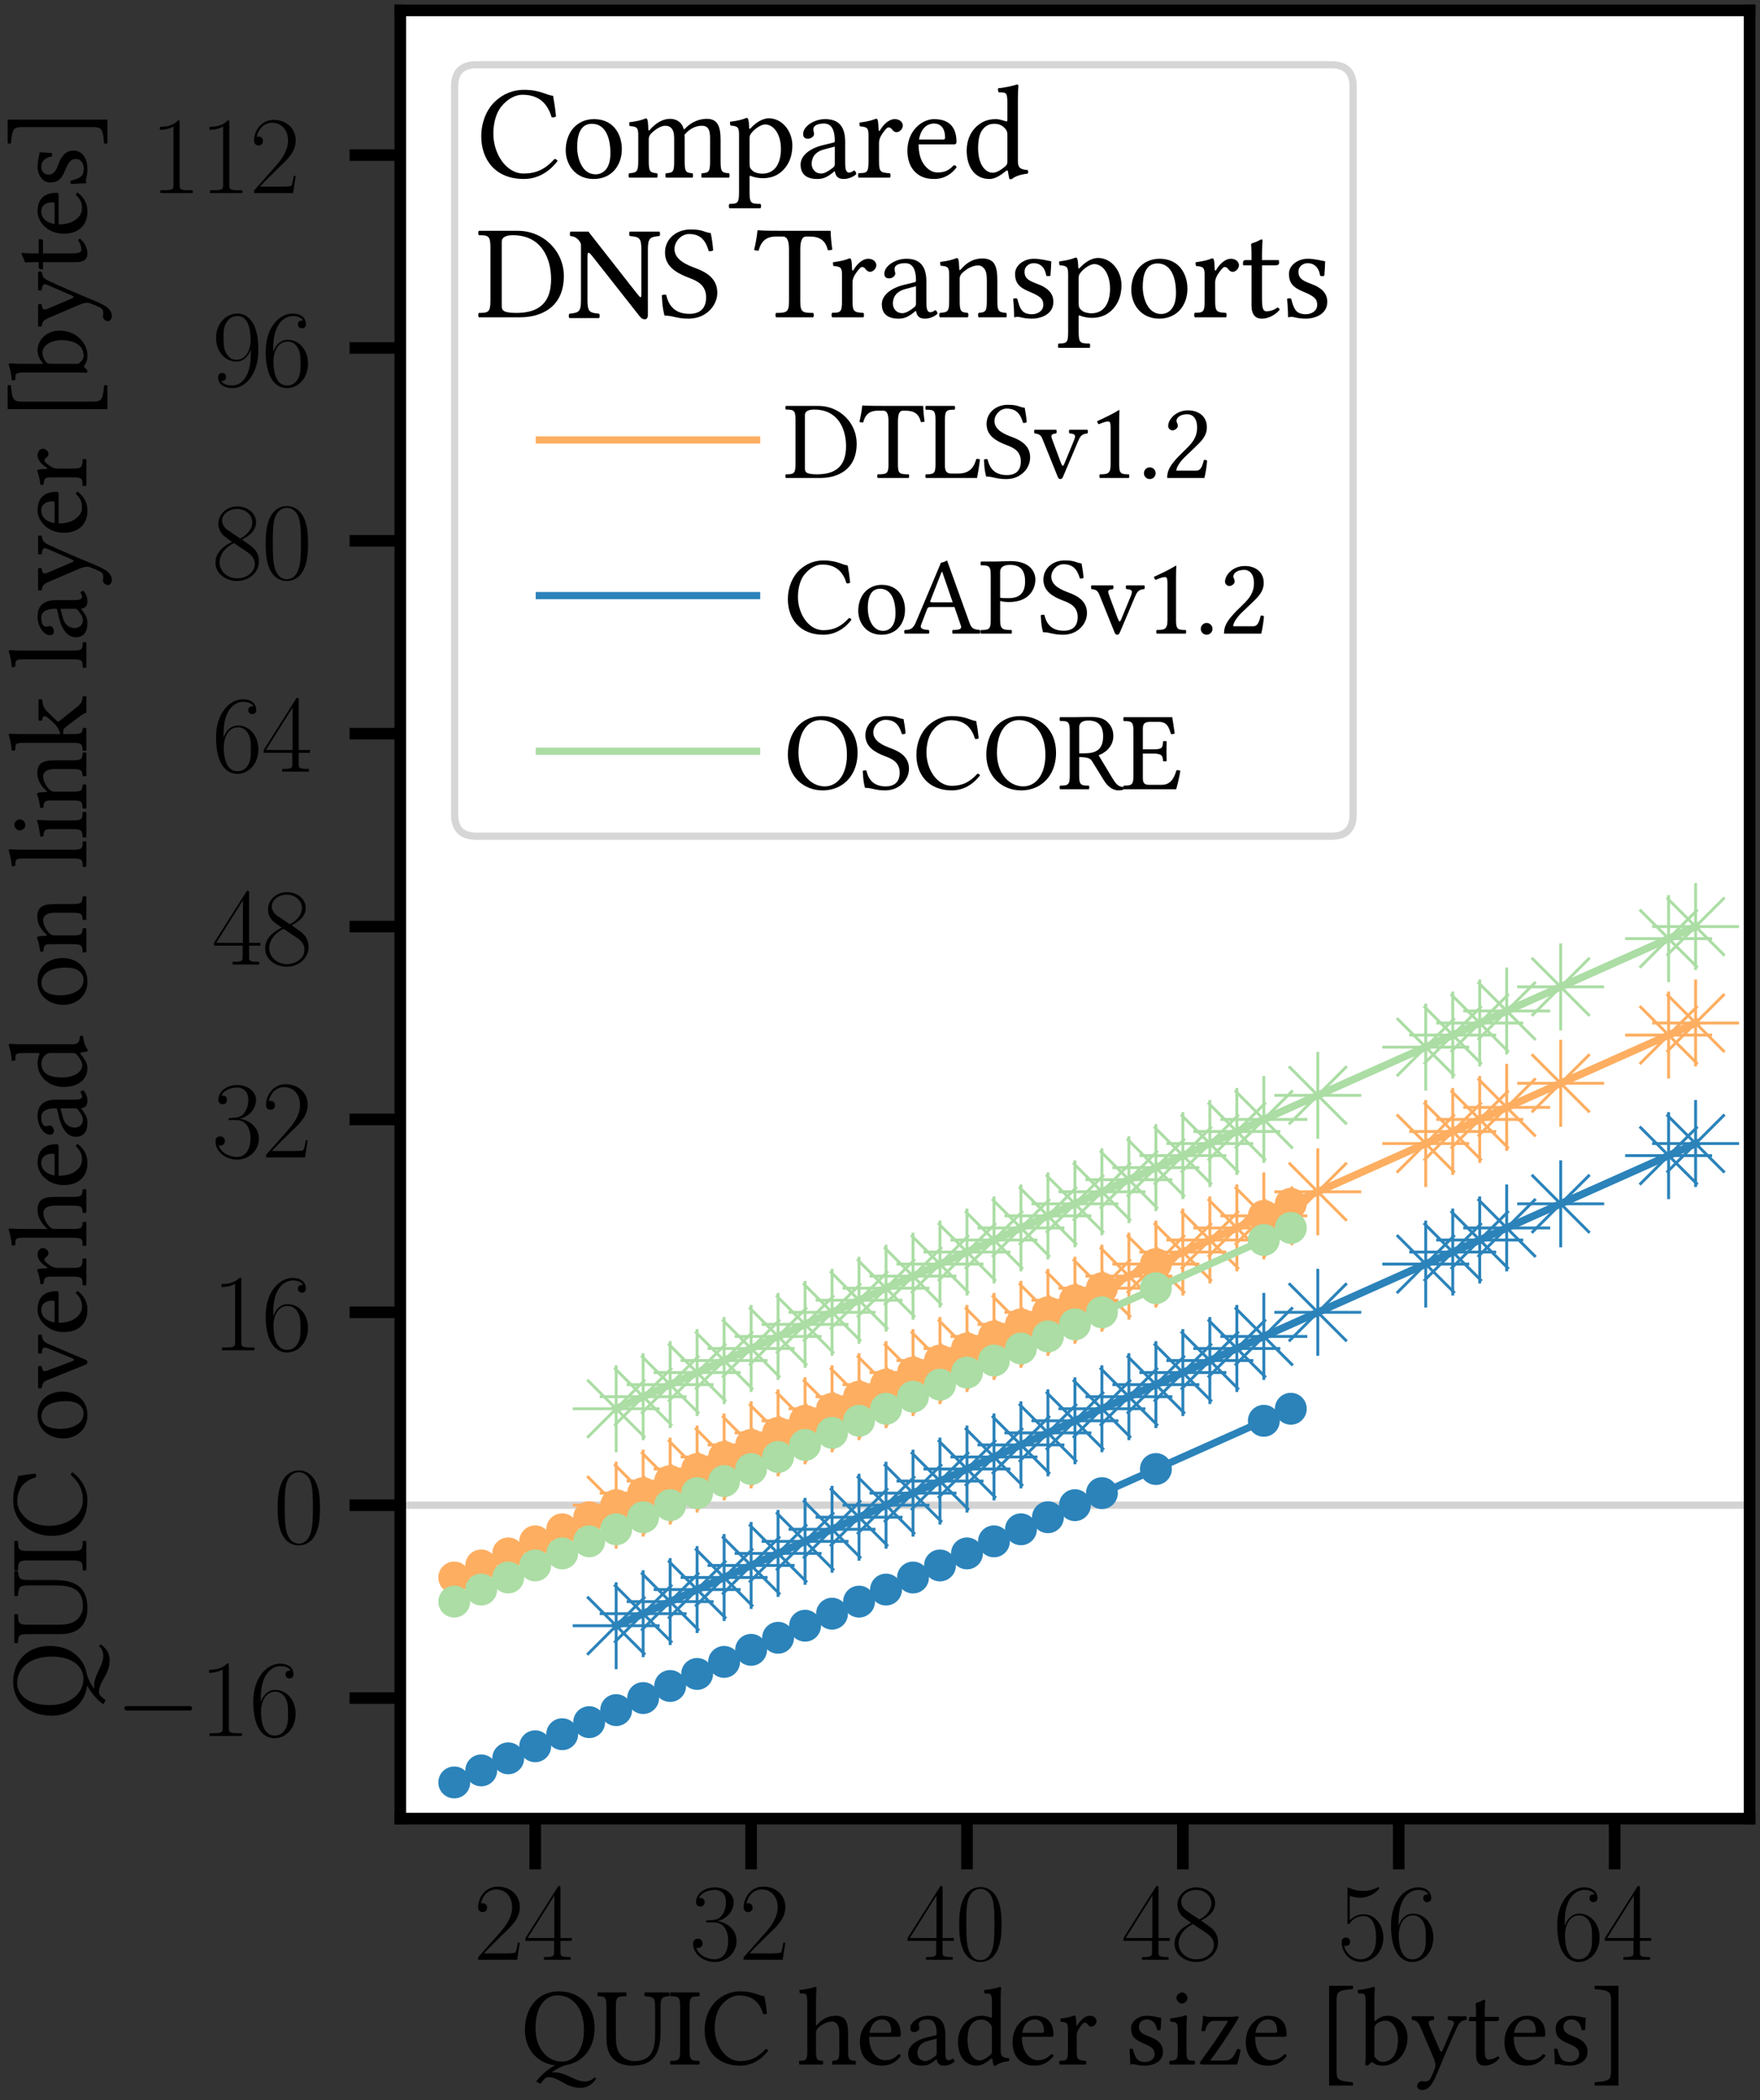 <?xml version="1.0" encoding="utf-8" standalone="no"?>
<!DOCTYPE svg PUBLIC "-//W3C//DTD SVG 1.1//EN"
  "http://www.w3.org/Graphics/SVG/1.1/DTD/svg11.dtd">
<svg xmlns:xlink="http://www.w3.org/1999/xlink" width="121.456pt" height="144.886pt" viewBox="0 0 121.456 144.886" xmlns="http://www.w3.org/2000/svg" version="1.1">
 <rect x="0" y="0" width="121.456" height="144.886" fill="#333333" stroke="none"/>
 <defs>
  <style type="text/css">*{stroke-linejoin: round; stroke-linecap: butt}</style>
 </defs>
 <g id="figure_1">
  <g id="patch_1">
   <path d="M -0 144.886 
L 121.456 144.886 
L 121.456 0 
L -0 0 
L -0 144.886 
z
" style="fill: none"/>
  </g>
  <g id="axes_1">
   <g id="patch_2">
    <path d="M 27.623 125.46 
L 120.736 125.46 
L 120.736 0.72 
L 27.623 0.72 
z
" style="fill: #ffffff"/>
   </g>
   <g id="matplotlib.axis_1">
    <g id="xtick_1">
     <g id="line2d_1">
      <defs>
       <path id="m2d58e9e310" d="M 0 0 
L 0 3.5 
" style="stroke: #000000; stroke-width: 0.8"/>
      </defs>
      <g>
       <use xlink:href="#m2d58e9e310" x="36.934" y="125.46" style="stroke: #000000; stroke-width: 0.8"/>
      </g>
     </g>
     <g id="text_1">
      <!-- $\mathdefault{24}$ -->
      <g transform="translate(32.681 135.198) scale(0.075 -0.075)">
       <defs>
        <path id="CMR17-32" d="M 2669 989 
L 2554 989 
C 2490 536 2438 459 2413 420 
C 2381 369 1920 369 1830 369 
L 602 369 
C 832 619 1280 1072 1824 1597 
C 2214 1967 2669 2402 2669 3035 
C 2669 3790 2067 4224 1395 4224 
C 691 4224 262 3604 262 3030 
C 262 2780 448 2748 525 2748 
C 589 2748 781 2787 781 3010 
C 781 3207 614 3264 525 3264 
C 486 3264 448 3258 422 3245 
C 544 3790 915 4058 1306 4058 
C 1862 4058 2227 3617 2227 3035 
C 2227 2479 1901 2000 1536 1584 
L 262 146 
L 262 0 
L 2515 0 
L 2669 989 
z
" transform="scale(0.016)"/>
        <path id="CMR17-34" d="M 2150 4122 
C 2150 4256 2144 4256 2029 4256 
L 128 1254 
L 128 1088 
L 1779 1088 
L 1779 457 
C 1779 224 1766 160 1318 160 
L 1197 160 
L 1197 0 
C 1402 0 1747 0 1965 0 
C 2182 0 2528 0 2733 0 
L 2733 160 
L 2611 160 
C 2163 160 2150 224 2150 457 
L 2150 1088 
L 2803 1088 
L 2803 1254 
L 2150 1254 
L 2150 4122 
z
M 1798 3703 
L 1798 1254 
L 256 1254 
L 1798 3703 
z
" transform="scale(0.016)"/>
       </defs>
       <use xlink:href="#CMR17-32" transform="scale(0.996)"/>
       <use xlink:href="#CMR17-34" transform="translate(45.69 0) scale(0.996)"/>
      </g>
     </g>
    </g>
    <g id="xtick_2">
     <g id="line2d_2">
      <g>
       <use xlink:href="#m2d58e9e310" x="51.833" y="125.46" style="stroke: #000000; stroke-width: 0.8"/>
      </g>
     </g>
     <g id="text_2">
      <!-- $\mathdefault{32}$ -->
      <g transform="translate(47.579 135.198) scale(0.075 -0.075)">
       <defs>
        <path id="CMR17-33" d="M 1414 2157 
C 1984 2157 2234 1662 2234 1090 
C 2234 320 1824 25 1453 25 
C 1114 25 563 194 390 693 
C 422 680 454 680 486 680 
C 640 680 755 782 755 948 
C 755 1133 614 1216 486 1216 
C 378 1216 211 1165 211 926 
C 211 335 787 -128 1466 -128 
C 2176 -128 2720 430 2720 1085 
C 2720 1707 2208 2157 1600 2227 
C 2086 2328 2554 2756 2554 3329 
C 2554 3820 2048 4179 1472 4179 
C 890 4179 378 3829 378 3329 
C 378 3110 544 3072 627 3072 
C 762 3072 877 3155 877 3321 
C 877 3486 762 3569 627 3569 
C 602 3569 570 3569 544 3557 
C 730 3959 1235 4032 1459 4032 
C 1683 4032 2106 3925 2106 3320 
C 2106 3143 2080 2828 1862 2550 
C 1670 2304 1453 2304 1242 2284 
C 1210 2284 1062 2269 1037 2269 
C 992 2263 966 2257 966 2208 
C 966 2163 973 2157 1101 2157 
L 1414 2157 
z
" transform="scale(0.016)"/>
       </defs>
       <use xlink:href="#CMR17-33" transform="scale(0.996)"/>
       <use xlink:href="#CMR17-32" transform="translate(45.69 0) scale(0.996)"/>
      </g>
     </g>
    </g>
    <g id="xtick_3">
     <g id="line2d_3">
      <g>
       <use xlink:href="#m2d58e9e310" x="66.731" y="125.46" style="stroke: #000000; stroke-width: 0.8"/>
      </g>
     </g>
     <g id="text_3">
      <!-- $\mathdefault{40}$ -->
      <g transform="translate(62.477 135.198) scale(0.075 -0.075)">
       <defs>
        <path id="CMR17-30" d="M 2688 2025 
C 2688 2416 2682 3080 2413 3591 
C 2176 4039 1798 4198 1466 4198 
C 1158 4198 768 4058 525 3597 
C 269 3118 243 2524 243 2025 
C 243 1661 250 1106 448 619 
C 723 -39 1216 -128 1466 -128 
C 1760 -128 2208 -7 2470 600 
C 2662 1042 2688 1559 2688 2025 
z
M 1466 -26 
C 1056 -26 813 325 723 812 
C 653 1188 653 1738 653 2096 
C 653 2588 653 2997 736 3387 
C 858 3929 1216 4096 1466 4096 
C 1728 4096 2067 3923 2189 3400 
C 2272 3036 2278 2607 2278 2096 
C 2278 1680 2278 1169 2202 792 
C 2067 95 1690 -26 1466 -26 
z
" transform="scale(0.016)"/>
       </defs>
       <use xlink:href="#CMR17-34" transform="scale(0.996)"/>
       <use xlink:href="#CMR17-30" transform="translate(45.69 0) scale(0.996)"/>
      </g>
     </g>
    </g>
    <g id="xtick_4">
     <g id="line2d_4">
      <g>
       <use xlink:href="#m2d58e9e310" x="81.629" y="125.46" style="stroke: #000000; stroke-width: 0.8"/>
      </g>
     </g>
     <g id="text_4">
      <!-- $\mathdefault{48}$ -->
      <g transform="translate(77.376 135.198) scale(0.075 -0.075)">
       <defs>
        <path id="CMR17-38" d="M 1741 2264 
C 2144 2467 2554 2773 2554 3263 
C 2554 3841 1990 4179 1472 4179 
C 890 4179 378 3759 378 3180 
C 378 3021 416 2747 666 2505 
C 730 2442 998 2251 1171 2130 
C 883 1983 211 1634 211 934 
C 211 279 838 -128 1459 -128 
C 2144 -128 2720 362 2720 1010 
C 2720 1590 2330 1857 2074 2029 
L 1741 2264 
z
M 902 2822 
C 851 2854 595 3051 595 3351 
C 595 3739 998 4032 1459 4032 
C 1965 4032 2336 3676 2336 3262 
C 2336 2669 1670 2331 1638 2331 
C 1632 2331 1626 2331 1574 2370 
L 902 2822 
z
M 2080 1519 
C 2176 1449 2483 1240 2483 851 
C 2483 381 2010 25 1472 25 
C 890 25 448 438 448 940 
C 448 1443 838 1862 1280 2060 
L 2080 1519 
z
" transform="scale(0.016)"/>
       </defs>
       <use xlink:href="#CMR17-34" transform="scale(0.996)"/>
       <use xlink:href="#CMR17-38" transform="translate(45.69 0) scale(0.996)"/>
      </g>
     </g>
    </g>
    <g id="xtick_5">
     <g id="line2d_5">
      <g>
       <use xlink:href="#m2d58e9e310" x="96.527" y="125.46" style="stroke: #000000; stroke-width: 0.8"/>
      </g>
     </g>
     <g id="text_5">
      <!-- $\mathdefault{56}$ -->
      <g transform="translate(92.274 135.198) scale(0.075 -0.075)">
       <defs>
        <path id="CMR17-35" d="M 730 3692 
C 794 3666 1056 3584 1325 3584 
C 1920 3584 2246 3911 2432 4100 
C 2432 4157 2432 4192 2394 4192 
C 2387 4192 2374 4192 2323 4163 
C 2099 4058 1837 3973 1517 3973 
C 1325 3973 1037 3999 723 4139 
C 653 4171 640 4171 634 4171 
C 602 4171 595 4164 595 4037 
L 595 2203 
C 595 2089 595 2057 659 2057 
C 691 2057 704 2070 736 2114 
C 941 2401 1222 2522 1542 2522 
C 1766 2522 2246 2382 2246 1289 
C 2246 1085 2246 715 2054 421 
C 1894 159 1645 25 1370 25 
C 947 25 518 320 403 814 
C 429 807 480 795 506 795 
C 589 795 749 840 749 1038 
C 749 1210 627 1280 506 1280 
C 358 1280 262 1190 262 1011 
C 262 454 704 -128 1382 -128 
C 2042 -128 2669 440 2669 1264 
C 2669 2030 2170 2624 1549 2624 
C 1222 2624 947 2503 730 2274 
L 730 3692 
z
" transform="scale(0.016)"/>
        <path id="CMR17-36" d="M 678 2176 
C 678 3690 1395 4032 1811 4032 
C 1946 4032 2272 4009 2400 3776 
C 2298 3776 2106 3776 2106 3553 
C 2106 3381 2246 3323 2336 3323 
C 2394 3323 2566 3348 2566 3560 
C 2566 3954 2246 4179 1805 4179 
C 1043 4179 243 3390 243 1984 
C 243 253 966 -128 1478 -128 
C 2099 -128 2688 427 2688 1283 
C 2688 2081 2170 2662 1517 2662 
C 1126 2662 838 2407 678 1960 
L 678 2176 
z
M 1478 25 
C 691 25 691 1200 691 1436 
C 691 1896 909 2560 1504 2560 
C 1613 2560 1926 2560 2138 2120 
C 2253 1870 2253 1609 2253 1289 
C 2253 944 2253 690 2118 434 
C 1978 171 1773 25 1478 25 
z
" transform="scale(0.016)"/>
       </defs>
       <use xlink:href="#CMR17-35" transform="scale(0.996)"/>
       <use xlink:href="#CMR17-36" transform="translate(45.69 0) scale(0.996)"/>
      </g>
     </g>
    </g>
    <g id="xtick_6">
     <g id="line2d_6">
      <g>
       <use xlink:href="#m2d58e9e310" x="111.425" y="125.46" style="stroke: #000000; stroke-width: 0.8"/>
      </g>
     </g>
     <g id="text_6">
      <!-- $\mathdefault{64}$ -->
      <g transform="translate(107.172 135.198) scale(0.075 -0.075)">
       <use xlink:href="#CMR17-36" transform="scale(0.996)"/>
       <use xlink:href="#CMR17-34" transform="translate(45.69 0) scale(0.996)"/>
      </g>
     </g>
    </g>
    <g id="text_7">
     <!-- QUIC header size [bytes] -->
     <g transform="translate(35.939 142.426) scale(0.075 -0.075)">
      <defs>
       <path id="LinLibertineT-51" d="M 2118 3993 
C 2963 3993 3648 3287 3648 1990 
C 3648 842 3098 168 2368 168 
C 1587 168 851 868 851 2100 
C 851 3448 1485 3993 2118 3993 
z
M 4262 2113 
C 4262 3441 3347 4224 2202 4224 
C 960 4224 237 3235 237 1990 
C 237 829 1011 72 1978 -50 
C 1587 -250 1235 -560 1005 -837 
C 960 -882 922 -934 890 -985 
L 1139 -1113 
C 1216 -1003 1299 -905 1382 -815 
C 1472 -749 1555 -730 1606 -730 
C 1875 -730 2112 -853 2362 -995 
C 2662 -1170 2982 -1344 3437 -1344 
C 3840 -1344 4109 -1177 4358 -815 
L 4250 -737 
C 4109 -914 3878 -979 3693 -979 
C 3424 -979 3168 -862 2893 -733 
C 2598 -590 2278 -448 1907 -448 
C 1869 -448 1824 -448 1779 -454 
C 2099 -223 2413 -89 2618 -31 
C 3149 59 3578 336 3866 746 
C 4122 1112 4262 1573 4262 2113 
z
" transform="scale(0.016)"/>
       <path id="LinLibertineT-55" d="M 1101 3373 
C 1101 3910 1197 3942 1690 3942 
C 1728 3981 1728 4120 1690 4160 
C 1389 4160 1075 4160 826 4160 
C 576 4160 314 4160 64 4160 
C 26 4120 26 3981 64 3942 
C 448 3942 557 3910 557 3374 
L 557 1503 
C 557 187 1402 -64 2054 -64 
C 3366 -64 3680 752 3680 1897 
L 3680 3362 
C 3680 3876 3789 3902 4173 3948 
C 4211 3986 4211 4121 4173 4160 
C 3930 4160 3667 4160 3520 4160 
C 3386 4160 3072 4160 2778 4160 
C 2739 4121 2739 3986 2778 3947 
C 3258 3902 3366 3883 3366 3362 
L 3366 1781 
C 3366 1060 3270 199 2189 199 
C 1882 199 1619 315 1427 502 
C 1114 806 1101 1296 1101 1715 
L 1101 3373 
z
" transform="scale(0.016)"/>
       <path id="LinLibertineT-49" d="M 1222 780 
L 1222 3372 
C 1222 3910 1331 3942 1779 3942 
C 1818 3981 1818 4120 1779 4160 
C 1498 4160 1197 4160 947 4160 
C 736 4160 422 4160 122 4160 
C 83 4120 83 3981 122 3942 
C 570 3942 678 3910 678 3372 
L 678 780 
C 678 243 570 211 122 211 
C 83 172 83 39 122 0 
C 410 0 723 0 954 0 
C 1184 0 1491 0 1779 0 
C 1818 39 1818 172 1779 211 
C 1331 211 1222 243 1222 780 
z
" transform="scale(0.016)"/>
       <path id="LinLibertineT-43" d="M 2285 -64 
C 2906 -64 3475 231 3910 803 
C 3878 860 3834 899 3763 899 
C 3309 398 2874 199 2278 199 
C 1414 199 819 1175 819 2112 
C 819 2665 966 3126 1197 3415 
C 1517 3807 1888 3987 2221 3987 
C 3104 3987 3456 3461 3622 2909 
C 3699 2884 3763 2903 3834 2941 
C 3802 3275 3757 3583 3693 3936 
C 3366 3968 3078 4224 2291 4224 
C 1747 4224 1293 4025 915 3678 
C 493 3287 237 2658 237 1990 
C 237 873 909 -64 2285 -64 
z
" transform="scale(0.016)"/>
       <path id="LinLibertineT-68" d="M 1069 1837 
C 1069 1972 1126 2048 1178 2106 
C 1421 2342 1747 2482 1997 2482 
C 2125 2482 2259 2399 2336 2252 
C 2400 2125 2413 1953 2413 1761 
L 2413 791 
C 2413 269 2349 243 2016 211 
C 1984 172 1984 39 2016 0 
C 2195 0 2413 0 2669 0 
C 2925 0 3136 0 3347 0 
C 3379 39 3379 172 3347 211 
C 2989 243 2918 269 2918 791 
L 2918 1743 
C 2918 2094 2893 2407 2746 2599 
C 2637 2739 2438 2816 2214 2816 
C 1901 2816 1517 2732 1126 2296 
C 1107 2270 1062 2206 1062 2296 
L 1069 3741 
C 1069 4158 1094 4416 1094 4416 
C 1094 4460 1069 4480 1011 4480 
C 851 4414 371 4320 115 4300 
C 102 4246 115 4140 154 4100 
C 486 4100 563 4132 563 3591 
L 563 778 
C 563 244 486 218 115 218 
C 77 178 77 40 115 0 
C 326 0 563 0 819 0 
C 1062 0 1274 0 1453 0 
C 1491 39 1491 172 1453 211 
C 1126 236 1069 262 1069 791 
L 1069 1837 
z
" transform="scale(0.016)"/>
       <path id="LinLibertineT-65" d="M 794 1831 
C 915 2547 1363 2604 1517 2604 
C 1760 2604 2048 2467 2048 1922 
C 2048 1863 2022 1831 1952 1831 
L 794 1831 
z
M 2470 600 
C 2234 354 2048 250 1677 250 
C 1446 250 1178 386 979 715 
C 851 929 774 1226 774 1600 
L 2477 1600 
C 2554 1600 2598 1638 2598 1708 
C 2598 2243 2406 2816 1517 2816 
C 960 2816 237 2281 237 1302 
C 237 941 326 593 538 348 
C 755 91 1056 -64 1517 -64 
C 2003 -64 2349 161 2605 497 
C 2586 562 2547 594 2470 600 
z
" transform="scale(0.016)"/>
       <path id="LinLibertineT-61" d="M 1875 1495 
L 1875 648 
C 1875 564 1837 520 1786 481 
C 1619 346 1402 199 1222 199 
C 902 199 762 455 762 654 
C 762 944 896 1239 1370 1361 
L 1875 1495 
z
M 1875 308 
C 1914 109 1984 -64 2304 -64 
C 2547 -64 2778 45 2912 173 
C 2899 250 2874 309 2803 347 
C 2758 309 2650 244 2566 244 
C 2381 244 2374 494 2374 789 
L 2374 1732 
C 2374 2642 1875 2816 1408 2816 
C 883 2816 352 2469 352 2104 
C 352 1950 429 1873 576 1873 
C 762 1873 877 2007 877 2091 
C 877 2136 870 2181 858 2206 
C 851 2226 845 2264 845 2335 
C 845 2533 1114 2604 1357 2604 
C 1574 2604 1875 2495 1875 1770 
C 1875 1725 1856 1700 1837 1693 
L 1286 1559 
C 672 1405 230 1065 230 629 
C 230 103 589 -64 1037 -64 
C 1261 -64 1453 -13 1734 205 
L 1862 308 
L 1875 308 
z
" transform="scale(0.016)"/>
       <path id="LinLibertineT-64" d="M 2208 795 
C 2208 673 2195 622 2106 545 
C 1869 340 1664 237 1504 237 
C 1158 237 800 616 800 1417 
C 800 1879 890 2136 986 2270 
C 1184 2572 1453 2591 1581 2591 
C 1811 2591 1971 2508 2099 2360 
C 2189 2258 2208 2213 2208 2014 
L 2208 795 
z
M 2138 321 
C 2170 346 2227 359 2234 314 
C 2253 160 2304 -64 2304 -64 
C 2355 -83 2387 -77 2426 -64 
C 2566 51 2790 148 3181 192 
C 3219 231 3219 327 3181 366 
C 2771 398 2714 520 2714 835 
L 2714 3741 
C 2714 4159 2739 4416 2739 4416 
C 2739 4460 2714 4480 2656 4480 
C 2496 4414 2016 4320 1760 4300 
C 1747 4246 1760 4140 1798 4100 
C 2131 4100 2208 4132 2208 3590 
L 2208 2765 
C 2208 2719 2195 2707 2150 2707 
C 2125 2707 1862 2816 1651 2816 
C 1229 2816 947 2674 691 2431 
C 416 2155 250 1777 250 1302 
C 250 513 646 -64 1338 -64 
C 1587 -64 1824 64 2138 321 
z
" transform="scale(0.016)"/>
       <path id="LinLibertineT-72" d="M 1126 2296 
C 1114 2553 1107 2719 1075 2784 
C 1062 2816 1050 2835 998 2835 
C 819 2764 653 2707 211 2649 
C 198 2610 211 2508 224 2469 
C 570 2436 640 2404 640 2031 
L 640 777 
C 640 244 563 218 166 218 
C 128 178 128 40 166 0 
C 390 0 640 0 896 0 
C 1152 0 1446 0 1670 0 
C 1709 39 1709 172 1670 211 
C 1222 243 1146 262 1146 791 
L 1146 1678 
C 1146 1844 1222 1990 1299 2106 
C 1370 2207 1517 2418 1594 2418 
C 1651 2418 1709 2405 1760 2335 
C 1805 2271 1882 2188 1990 2188 
C 2144 2188 2291 2348 2291 2508 
C 2291 2630 2176 2816 1907 2816 
C 1606 2816 1344 2533 1197 2283 
C 1158 2213 1126 2264 1126 2296 
z
" transform="scale(0.016)"/>
       <path id="LinLibertineT-73" d="M 307 886 
C 333 572 352 269 352 0 
C 416 13 480 19 512 19 
C 557 19 595 19 640 6 
C 813 -38 986 -64 1222 -64 
C 1581 -64 2240 109 2240 744 
C 2240 1180 1926 1437 1491 1597 
C 1107 1745 851 1841 851 2193 
C 851 2456 1082 2604 1299 2604 
C 1440 2604 1811 2553 1894 2007 
C 1933 1969 2061 1969 2099 2008 
C 2118 2241 2131 2480 2138 2694 
C 1939 2726 1632 2816 1299 2816 
C 826 2816 397 2508 397 2097 
C 397 1629 608 1430 1101 1225 
C 1632 1007 1754 872 1754 596 
C 1754 282 1446 148 1210 148 
C 960 148 819 230 755 300 
C 614 447 544 727 506 885 
C 467 924 346 924 307 886 
z
" transform="scale(0.016)"/>
       <path id="LinLibertineT-69" d="M 576 3852 
C 576 3685 730 3518 883 3518 
C 1062 3518 1216 3691 1216 3826 
C 1216 3980 1082 4160 909 4160 
C 755 4160 576 4006 576 3852 
z
M 1158 779 
L 1158 2064 
C 1158 2386 1184 2799 1184 2799 
C 1184 2825 1152 2844 1101 2844 
C 922 2773 666 2716 224 2658 
C 211 2619 224 2517 237 2478 
C 589 2446 653 2408 653 2043 
L 653 794 
C 653 263 582 244 192 212 
C 154 173 154 39 192 0 
C 403 0 653 0 909 0 
C 1165 0 1408 0 1619 0 
C 1658 40 1658 178 1619 218 
C 1229 218 1158 244 1158 779 
z
" transform="scale(0.016)"/>
       <path id="LinLibertineT-7a" d="M 454 2817 
C 442 2817 416 2791 416 2778 
C 410 2491 378 2267 320 1954 
C 378 1928 454 1915 531 1935 
C 659 2411 858 2522 1050 2522 
L 1869 2522 
C 1434 1794 794 875 294 204 
C 237 127 237 109 237 77 
C 237 32 288 0 384 0 
L 2381 0 
C 2458 215 2541 545 2586 862 
C 2541 888 2470 900 2394 900 
L 2304 714 
C 2138 373 2010 231 1677 231 
L 826 231 
C 1299 836 1965 1845 2362 2501 
C 2458 2662 2477 2714 2477 2739 
C 2477 2765 2445 2784 2400 2784 
C 2368 2784 2189 2752 2003 2752 
L 832 2752 
C 627 2752 550 2785 454 2817 
z
" transform="scale(0.016)"/>
       <path id="LinLibertineT-5b" d="M 691 -1216 
L 2048 -1216 
C 2086 -1177 2086 -1062 2048 -1023 
C 1165 -952 1120 -856 1120 -297 
L 1120 3631 
C 1120 4190 1171 4286 2048 4351 
C 2086 4390 2086 4505 2048 4544 
L 691 4544 
L 691 -1216 
z
" transform="scale(0.016)"/>
       <path id="LinLibertineT-62" d="M 1114 2328 
C 1280 2476 1472 2533 1658 2533 
C 2048 2533 2368 2059 2368 1437 
C 2368 706 2074 154 1466 154 
C 1267 154 1133 295 1005 455 
L 1005 2059 
C 1005 2193 1030 2258 1114 2328 
z
M 1069 2527 
C 1030 2489 1005 2501 1005 2559 
L 1005 3741 
C 1005 4159 1030 4416 1030 4416 
C 1030 4460 1005 4480 947 4480 
C 787 4414 307 4320 51 4300 
C 38 4246 51 4140 90 4100 
C 422 4100 499 4132 499 3592 
L 499 456 
C 499 205 493 90 474 0 
C 506 -42 538 -64 614 -64 
C 653 -38 717 19 768 77 
C 832 154 870 154 941 96 
C 1088 -26 1280 -64 1504 -64 
C 2157 -64 2918 532 2918 1552 
C 2918 2335 2342 2816 1786 2816 
C 1510 2816 1267 2707 1069 2527 
z
" transform="scale(0.016)"/>
       <path id="LinLibertineT-79" d="M 1306 -1010 
C 1408 -830 1491 -650 1568 -458 
C 2080 781 2368 1443 2701 2161 
C 2829 2432 2918 2534 3219 2573 
C 3258 2611 3258 2746 3219 2784 
C 3091 2784 2944 2784 2765 2784 
C 2573 2784 2374 2784 2182 2784 
C 2144 2746 2144 2611 2182 2573 
C 2387 2553 2592 2515 2490 2284 
L 1856 815 
C 1811 713 1754 693 1702 822 
L 1133 2156 
C 1018 2425 986 2547 1344 2573 
C 1382 2611 1382 2746 1344 2784 
C 1107 2784 851 2784 621 2784 
C 403 2784 230 2784 102 2784 
C 64 2746 64 2611 102 2573 
C 358 2541 442 2483 608 2091 
L 1331 402 
C 1389 274 1485 -21 1421 -201 
C 1344 -413 1267 -593 1171 -792 
C 1101 -920 1011 -978 851 -978 
C 762 -978 736 -959 666 -959 
C 480 -959 384 -1151 384 -1235 
C 384 -1369 512 -1472 685 -1472 
C 819 -1472 1075 -1421 1306 -1010 
z
" transform="scale(0.016)"/>
       <path id="LinLibertineT-74" d="M 275 2752 
C 186 2752 160 2675 160 2623 
L 160 2540 
C 160 2509 166 2502 192 2502 
L 570 2502 
L 570 571 
C 570 115 768 -64 1062 -64 
C 1357 -64 1677 77 1926 360 
C 1914 424 1875 463 1811 469 
C 1645 340 1453 289 1286 289 
C 1114 289 1075 481 1075 879 
L 1075 2502 
L 1741 2502 
C 1805 2502 1894 2528 1894 2586 
L 1894 2714 
C 1894 2740 1875 2752 1843 2752 
L 1075 2752 
L 1075 3006 
C 1075 3426 1101 3685 1101 3685 
C 1101 3725 1082 3744 1050 3744 
C 1024 3744 966 3718 909 3685 
C 838 3647 774 3614 691 3594 
C 614 3569 550 3549 550 3504 
C 550 3426 570 3471 570 2752 
L 275 2752 
z
" transform="scale(0.016)"/>
       <path id="LinLibertineT-5d" d="M 1587 4544 
L 230 4544 
C 192 4506 192 4390 230 4352 
C 1114 4280 1158 4184 1158 3625 
L 1158 -304 
C 1158 -863 1107 -959 230 -1024 
C 192 -1062 192 -1178 230 -1216 
L 1587 -1216 
L 1587 4544 
z
" transform="scale(0.016)"/>
      </defs>
      <use xlink:href="#LinLibertineT-51" transform="scale(0.996)"/>
      <use xlink:href="#LinLibertineT-55" transform="translate(69.938 0) scale(0.996)"/>
      <use xlink:href="#LinLibertineT-49" transform="translate(135.791 0) scale(0.996)"/>
      <use xlink:href="#LinLibertineT-43" transform="translate(165.38 0) scale(0.996)"/>
      <use xlink:href="#LinLibertineT-68" transform="translate(254.645 0) scale(0.996)"/>
      <use xlink:href="#LinLibertineT-65" transform="translate(308.244 0) scale(0.996)"/>
      <use xlink:href="#LinLibertineT-61" transform="translate(352.777 0) scale(0.996)"/>
      <use xlink:href="#LinLibertineT-64" transform="translate(398.306 0) scale(0.996)"/>
      <use xlink:href="#LinLibertineT-65" transform="translate(448.717 0) scale(0.996)"/>
      <use xlink:href="#LinLibertineT-72" transform="translate(493.25 0) scale(0.996)"/>
      <use xlink:href="#LinLibertineT-73" transform="translate(555.218 0) scale(0.996)"/>
      <use xlink:href="#LinLibertineT-69" transform="translate(594.072 0) scale(0.996)"/>
      <use xlink:href="#LinLibertineT-7a" transform="translate(621.071 0) scale(0.996)"/>
      <use xlink:href="#LinLibertineT-65" transform="translate(663.312 0) scale(0.996)"/>
      <use xlink:href="#LinLibertineT-5b" transform="translate(732.752 0) scale(0.996)"/>
      <use xlink:href="#LinLibertineT-62" transform="translate(769.414 0) scale(0.996)"/>
      <use xlink:href="#LinLibertineT-79" transform="translate(818.53 0) scale(0.996)"/>
      <use xlink:href="#LinLibertineT-74" transform="translate(869.838 0) scale(0.996)"/>
      <use xlink:href="#LinLibertineT-65" transform="translate(901.32 0) scale(0.996)"/>
      <use xlink:href="#LinLibertineT-73" transform="translate(945.853 0) scale(0.996)"/>
      <use xlink:href="#LinLibertineT-5d" transform="translate(984.707 0) scale(0.996)"/>
     </g>
    </g>
   </g>
   <g id="matplotlib.axis_2">
    <g id="ytick_1">
     <g id="line2d_7">
      <defs>
       <path id="m58ca6b3673" d="M 0 0 
L -3.5 0 
" style="stroke: #000000; stroke-width: 0.8"/>
      </defs>
      <g>
       <use xlink:href="#m58ca6b3673" x="27.623" y="117.144" style="stroke: #000000; stroke-width: 0.8"/>
      </g>
     </g>
     <g id="text_8">
      <!-- $\mathdefault{−16}$ -->
      <g transform="translate(7.948 119.763) scale(0.075 -0.075)">
       <defs>
        <path id="CMSY10-0" d="M 4218 1472 
C 4326 1472 4442 1472 4442 1600 
C 4442 1728 4326 1728 4218 1728 
L 755 1728 
C 646 1728 531 1728 531 1600 
C 531 1472 646 1472 755 1472 
L 4218 1472 
z
" transform="scale(0.016)"/>
        <path id="CMR17-31" d="M 1702 4058 
C 1702 4192 1696 4192 1606 4192 
C 1357 3916 979 3827 621 3827 
C 602 3827 570 3827 563 3808 
C 557 3795 557 3782 557 3648 
C 755 3648 1088 3686 1344 3839 
L 1344 461 
C 1344 236 1331 160 781 160 
L 589 160 
L 589 0 
C 896 0 1216 0 1523 0 
C 1830 0 2150 0 2458 0 
L 2458 160 
L 2266 160 
C 1715 160 1702 230 1702 458 
L 1702 4058 
z
" transform="scale(0.016)"/>
       </defs>
       <use xlink:href="#CMSY10-0" transform="scale(0.996)"/>
       <use xlink:href="#CMR17-31" transform="translate(77.487 0) scale(0.996)"/>
       <use xlink:href="#CMR17-36" transform="translate(123.178 0) scale(0.996)"/>
      </g>
     </g>
    </g>
    <g id="ytick_2">
     <g id="line2d_8">
      <g>
       <use xlink:href="#m58ca6b3673" x="27.623" y="103.838" style="stroke: #000000; stroke-width: 0.8"/>
      </g>
     </g>
     <g id="text_9">
      <!-- $\mathdefault{0}$ -->
      <g transform="translate(18.87 106.457) scale(0.075 -0.075)">
       <use xlink:href="#CMR17-30" transform="scale(0.996)"/>
      </g>
     </g>
    </g>
    <g id="ytick_3">
     <g id="line2d_9">
      <g>
       <use xlink:href="#m58ca6b3673" x="27.623" y="90.533" style="stroke: #000000; stroke-width: 0.8"/>
      </g>
     </g>
     <g id="text_10">
      <!-- $\mathdefault{16}$ -->
      <g transform="translate(14.617 93.152) scale(0.075 -0.075)">
       <use xlink:href="#CMR17-31" transform="scale(0.996)"/>
       <use xlink:href="#CMR17-36" transform="translate(45.69 0) scale(0.996)"/>
      </g>
     </g>
    </g>
    <g id="ytick_4">
     <g id="line2d_10">
      <g>
       <use xlink:href="#m58ca6b3673" x="27.623" y="77.227" style="stroke: #000000; stroke-width: 0.8"/>
      </g>
     </g>
     <g id="text_11">
      <!-- $\mathdefault{32}$ -->
      <g transform="translate(14.617 79.846) scale(0.075 -0.075)">
       <use xlink:href="#CMR17-33" transform="scale(0.996)"/>
       <use xlink:href="#CMR17-32" transform="translate(45.69 0) scale(0.996)"/>
      </g>
     </g>
    </g>
    <g id="ytick_5">
     <g id="line2d_11">
      <g>
       <use xlink:href="#m58ca6b3673" x="27.623" y="63.922" style="stroke: #000000; stroke-width: 0.8"/>
      </g>
     </g>
     <g id="text_12">
      <!-- $\mathdefault{48}$ -->
      <g transform="translate(14.617 66.54) scale(0.075 -0.075)">
       <use xlink:href="#CMR17-34" transform="scale(0.996)"/>
       <use xlink:href="#CMR17-38" transform="translate(45.69 0) scale(0.996)"/>
      </g>
     </g>
    </g>
    <g id="ytick_6">
     <g id="line2d_12">
      <g>
       <use xlink:href="#m58ca6b3673" x="27.623" y="50.616" style="stroke: #000000; stroke-width: 0.8"/>
      </g>
     </g>
     <g id="text_13">
      <!-- $\mathdefault{64}$ -->
      <g transform="translate(14.617 53.235) scale(0.075 -0.075)">
       <use xlink:href="#CMR17-36" transform="scale(0.996)"/>
       <use xlink:href="#CMR17-34" transform="translate(45.69 0) scale(0.996)"/>
      </g>
     </g>
    </g>
    <g id="ytick_7">
     <g id="line2d_13">
      <g>
       <use xlink:href="#m58ca6b3673" x="27.623" y="37.31" style="stroke: #000000; stroke-width: 0.8"/>
      </g>
     </g>
     <g id="text_14">
      <!-- $\mathdefault{80}$ -->
      <g transform="translate(14.617 39.929) scale(0.075 -0.075)">
       <use xlink:href="#CMR17-38" transform="scale(0.996)"/>
       <use xlink:href="#CMR17-30" transform="translate(45.69 0) scale(0.996)"/>
      </g>
     </g>
    </g>
    <g id="ytick_8">
     <g id="line2d_14">
      <g>
       <use xlink:href="#m58ca6b3673" x="27.623" y="24.005" style="stroke: #000000; stroke-width: 0.8"/>
      </g>
     </g>
     <g id="text_15">
      <!-- $\mathdefault{96}$ -->
      <g transform="translate(14.617 26.624) scale(0.075 -0.075)">
       <defs>
        <path id="CMR17-39" d="M 2253 1864 
C 2253 464 1670 31 1190 31 
C 1043 31 685 31 538 294 
C 704 268 826 357 826 518 
C 826 692 685 749 595 749 
C 538 749 365 723 365 506 
C 365 71 742 -128 1203 -128 
C 1939 -128 2688 674 2688 2073 
C 2688 3817 1971 4179 1485 4179 
C 851 4179 243 3628 243 2778 
C 243 1991 762 1408 1414 1408 
C 1952 1408 2189 1903 2253 2112 
L 2253 1864 
z
M 1427 1510 
C 1254 1510 1011 1542 813 1922 
C 678 2169 678 2461 678 2771 
C 678 3146 678 3405 858 3684 
C 947 3817 1114 4032 1485 4032 
C 2240 4032 2240 2885 2240 2632 
C 2240 2182 2035 1510 1427 1510 
z
" transform="scale(0.016)"/>
       </defs>
       <use xlink:href="#CMR17-39" transform="scale(0.996)"/>
       <use xlink:href="#CMR17-36" transform="translate(45.69 0) scale(0.996)"/>
      </g>
     </g>
    </g>
    <g id="ytick_9">
     <g id="line2d_15">
      <g>
       <use xlink:href="#m58ca6b3673" x="27.623" y="10.699" style="stroke: #000000; stroke-width: 0.8"/>
      </g>
     </g>
     <g id="text_16">
      <!-- $\mathdefault{112}$ -->
      <g transform="translate(10.363 13.318) scale(0.075 -0.075)">
       <use xlink:href="#CMR17-31" transform="scale(0.996)"/>
       <use xlink:href="#CMR17-31" transform="translate(45.69 0) scale(0.996)"/>
       <use xlink:href="#CMR17-32" transform="translate(91.381 0) scale(0.996)"/>
      </g>
     </g>
    </g>
    <g id="text_17">
     <!-- QUIC overhead on link layer [bytes] -->
     <g transform="translate(5.958 118.644) rotate(-90) scale(0.075 -0.075)">
      <defs>
       <path id="LinLibertineT-6f" d="M 262 1315 
C 262 661 698 -64 1606 -64 
C 2016 -64 2330 83 2547 295 
C 2835 577 2963 981 2963 1373 
C 2963 2040 2598 2816 1619 2816 
C 1197 2816 851 2642 614 2367 
C 384 2091 262 1719 262 1315 
z
M 1523 2591 
C 2074 2591 2413 2091 2413 1167 
C 2413 359 1997 160 1696 160 
C 1030 160 813 968 813 1462 
C 813 2020 947 2591 1523 2591 
z
" transform="scale(0.016)"/>
       <path id="LinLibertineT-76" d="M 2080 2573 
C 2426 2547 2464 2470 2330 2143 
L 1811 886 
C 1709 636 1677 636 1574 905 
L 1114 2143 
C 998 2451 973 2528 1312 2573 
C 1350 2611 1350 2746 1312 2784 
C 1101 2784 877 2784 666 2784 
C 454 2784 262 2784 70 2784 
C 32 2746 32 2611 70 2572 
C 410 2533 454 2431 582 2102 
L 1402 71 
C 1440 -25 1478 -64 1562 -64 
C 1626 -64 1670 -25 1715 84 
L 2566 2096 
C 2688 2379 2758 2540 3117 2572 
C 3155 2611 3155 2746 3117 2784 
C 2989 2784 2835 2784 2669 2784 
C 2458 2784 2240 2784 2080 2784 
C 2042 2746 2042 2611 2080 2573 
z
" transform="scale(0.016)"/>
       <path id="LinLibertineT-6e" d="M 1178 2309 
C 1139 2264 1101 2251 1101 2309 
C 1094 2482 1082 2733 1050 2798 
C 1037 2830 1024 2849 973 2849 
C 794 2778 627 2721 186 2663 
C 173 2624 186 2522 198 2483 
C 544 2451 614 2419 614 2047 
L 614 795 
C 614 270 550 244 166 212 
C 128 173 128 39 166 0 
C 358 0 614 0 870 0 
C 1126 0 1318 0 1510 0 
C 1549 39 1549 173 1510 212 
C 1184 244 1120 270 1120 795 
L 1120 1848 
C 1120 1983 1178 2060 1229 2118 
C 1472 2355 1760 2496 2010 2496 
C 2138 2496 2272 2413 2349 2265 
C 2413 2137 2426 1964 2426 1771 
L 2426 795 
C 2426 270 2362 244 2029 212 
C 1997 173 1997 39 2029 0 
C 2221 0 2426 0 2682 0 
C 2938 0 3168 0 3360 0 
C 3392 39 3392 173 3360 212 
C 3002 244 2931 270 2931 795 
L 2931 1752 
C 2931 2105 2906 2413 2758 2612 
C 2650 2753 2451 2830 2227 2830 
C 1914 2830 1555 2746 1178 2309 
z
" transform="scale(0.016)"/>
       <path id="LinLibertineT-6c" d="M 608 778 
C 608 243 538 211 147 211 
C 109 172 109 39 147 0 
C 371 0 608 0 864 0 
C 1120 0 1363 0 1574 0 
C 1613 39 1613 172 1574 211 
C 1184 211 1114 243 1114 776 
L 1114 3740 
C 1114 4158 1139 4416 1139 4416 
C 1139 4460 1114 4480 1056 4480 
C 896 4414 416 4321 160 4301 
C 147 4247 160 4141 198 4101 
C 570 4101 608 4081 608 3597 
L 608 778 
z
" transform="scale(0.016)"/>
       <path id="LinLibertineT-6b" d="M 550 794 
C 550 263 480 237 122 212 
C 83 173 83 39 122 0 
C 333 0 550 0 806 0 
C 1030 0 1242 0 1389 0 
C 1427 39 1427 171 1389 210 
C 1126 235 1056 260 1056 787 
L 1056 1339 
C 1178 1339 1267 1333 1331 1313 
C 1402 1262 1459 1205 1536 1103 
L 2003 478 
C 2189 230 2266 108 2272 32 
C 2272 13 2278 0 2298 0 
C 2426 0 2566 0 2694 0 
C 2893 0 3091 0 3219 0 
C 3258 39 3258 172 3219 211 
C 3002 236 2842 262 2669 478 
L 1824 1537 
C 1798 1569 1779 1595 1779 1627 
C 1779 1652 1779 1665 1805 1691 
L 2368 2271 
C 2560 2476 2784 2526 3040 2552 
C 3078 2590 3078 2724 3040 2762 
C 2893 2762 2714 2762 2483 2762 
C 2240 2762 2003 2762 1856 2762 
C 1818 2724 1818 2590 1856 2552 
C 2214 2526 2061 2304 2003 2227 
C 1856 2042 1658 1824 1491 1704 
C 1350 1601 1178 1525 1056 1506 
L 1056 3742 
C 1056 4159 1082 4416 1082 4416 
C 1082 4460 1056 4480 998 4480 
C 838 4414 358 4321 102 4301 
C 90 4247 102 4141 141 4101 
C 474 4101 550 4133 550 3594 
L 550 794 
z
" transform="scale(0.016)"/>
      </defs>
      <use xlink:href="#LinLibertineT-51" transform="scale(0.996)"/>
      <use xlink:href="#LinLibertineT-55" transform="translate(69.938 0) scale(0.996)"/>
      <use xlink:href="#LinLibertineT-49" transform="translate(135.791 0) scale(0.996)"/>
      <use xlink:href="#LinLibertineT-43" transform="translate(165.38 0) scale(0.996)"/>
      <use xlink:href="#LinLibertineT-6f" transform="translate(254.645 0) scale(0.996)"/>
      <use xlink:href="#LinLibertineT-76" transform="translate(304.159 0) scale(0.996)"/>
      <use xlink:href="#LinLibertineT-65" transform="translate(352.877 0) scale(0.996)"/>
      <use xlink:href="#LinLibertineT-72" transform="translate(397.41 0) scale(0.996)"/>
      <use xlink:href="#LinLibertineT-68" transform="translate(434.47 0) scale(0.996)"/>
      <use xlink:href="#LinLibertineT-65" transform="translate(488.07 0) scale(0.996)"/>
      <use xlink:href="#LinLibertineT-61" transform="translate(532.602 0) scale(0.996)"/>
      <use xlink:href="#LinLibertineT-64" transform="translate(578.132 0) scale(0.996)"/>
      <use xlink:href="#LinLibertineT-6f" transform="translate(653.449 0) scale(0.996)"/>
      <use xlink:href="#LinLibertineT-6e" transform="translate(703.661 0) scale(0.996)"/>
      <use xlink:href="#LinLibertineT-6c" transform="translate(782.565 0) scale(0.996)"/>
      <use xlink:href="#LinLibertineT-69" transform="translate(808.866 0) scale(0.996)"/>
      <use xlink:href="#LinLibertineT-6e" transform="translate(835.865 0) scale(0.996)"/>
      <use xlink:href="#LinLibertineT-6b" transform="translate(889.863 0) scale(0.996)"/>
      <use xlink:href="#LinLibertineT-6c" transform="translate(965.778 0) scale(0.996)"/>
      <use xlink:href="#LinLibertineT-61" transform="translate(992.079 0) scale(0.996)"/>
      <use xlink:href="#LinLibertineT-79" transform="translate(1037.608 0) scale(0.996)"/>
      <use xlink:href="#LinLibertineT-65" transform="translate(1088.119 0) scale(0.996)"/>
      <use xlink:href="#LinLibertineT-72" transform="translate(1132.652 0) scale(0.996)"/>
      <use xlink:href="#LinLibertineT-5b" transform="translate(1194.62 0) scale(0.996)"/>
      <use xlink:href="#LinLibertineT-62" transform="translate(1231.282 0) scale(0.996)"/>
      <use xlink:href="#LinLibertineT-79" transform="translate(1280.398 0) scale(0.996)"/>
      <use xlink:href="#LinLibertineT-74" transform="translate(1331.706 0) scale(0.996)"/>
      <use xlink:href="#LinLibertineT-65" transform="translate(1363.187 0) scale(0.996)"/>
      <use xlink:href="#LinLibertineT-73" transform="translate(1407.72 0) scale(0.996)"/>
      <use xlink:href="#LinLibertineT-5d" transform="translate(1446.575 0) scale(0.996)"/>
     </g>
    </g>
   </g>
   <g id="LineCollection_1">
    <path d="M 25.761 103.838 
L 122.456 103.838 
" clip-path="url(#p0076e304c1)" style="fill: none; stroke: #d3d3d3; stroke-width: 0.5"/>
   </g>
   <g id="line2d_16">
    <path d="M 31.348 108.828 
L 33.21 107.996 
L 35.072 107.165 
L 36.934 106.333 
L 38.797 105.502 
L 40.659 104.67 
L 42.521 103.838 
L 44.383 103.007 
L 46.246 102.175 
L 48.108 101.344 
L 49.97 100.512 
L 51.833 99.68 
L 53.695 98.849 
L 55.557 98.017 
L 57.419 97.186 
L 59.282 96.354 
L 61.144 95.522 
L 63.006 94.691 
L 64.868 93.859 
L 66.731 93.028 
L 68.593 92.196 
L 70.455 91.364 
L 72.317 90.533 
L 74.18 89.701 
L 76.042 88.87 
L 79.767 87.206 
L 87.216 83.88 
L 89.078 83.048 
" clip-path="url(#p0076e304c1)" style="fill: none; stroke: #fdae61; stroke-width: 0.5; stroke-linecap: square"/>
    <defs>
     <path id="m6290d5a3bb" d="M 0 1 
C 0.265 1 0.52 0.895 0.707 0.707 
C 0.895 0.52 1 0.265 1 0 
C 1 -0.265 0.895 -0.52 0.707 -0.707 
C 0.52 -0.895 0.265 -1 0 -1 
C -0.265 -1 -0.52 -0.895 -0.707 -0.707 
C -0.895 -0.52 -1 -0.265 -1 0 
C -1 0.265 -0.895 0.52 -0.707 0.707 
C -0.52 0.895 -0.265 1 0 1 
z
" style="stroke: #fdae61; stroke-width: 0.2"/>
    </defs>
    <g clip-path="url(#p0076e304c1)">
     <use xlink:href="#m6290d5a3bb" x="31.348" y="108.828" style="fill: #fdae61; stroke: #fdae61; stroke-width: 0.2"/>
     <use xlink:href="#m6290d5a3bb" x="33.21" y="107.996" style="fill: #fdae61; stroke: #fdae61; stroke-width: 0.2"/>
     <use xlink:href="#m6290d5a3bb" x="35.072" y="107.165" style="fill: #fdae61; stroke: #fdae61; stroke-width: 0.2"/>
     <use xlink:href="#m6290d5a3bb" x="36.934" y="106.333" style="fill: #fdae61; stroke: #fdae61; stroke-width: 0.2"/>
     <use xlink:href="#m6290d5a3bb" x="38.797" y="105.502" style="fill: #fdae61; stroke: #fdae61; stroke-width: 0.2"/>
     <use xlink:href="#m6290d5a3bb" x="40.659" y="104.67" style="fill: #fdae61; stroke: #fdae61; stroke-width: 0.2"/>
     <use xlink:href="#m6290d5a3bb" x="42.521" y="103.838" style="fill: #fdae61; stroke: #fdae61; stroke-width: 0.2"/>
     <use xlink:href="#m6290d5a3bb" x="44.383" y="103.007" style="fill: #fdae61; stroke: #fdae61; stroke-width: 0.2"/>
     <use xlink:href="#m6290d5a3bb" x="46.246" y="102.175" style="fill: #fdae61; stroke: #fdae61; stroke-width: 0.2"/>
     <use xlink:href="#m6290d5a3bb" x="48.108" y="101.344" style="fill: #fdae61; stroke: #fdae61; stroke-width: 0.2"/>
     <use xlink:href="#m6290d5a3bb" x="49.97" y="100.512" style="fill: #fdae61; stroke: #fdae61; stroke-width: 0.2"/>
     <use xlink:href="#m6290d5a3bb" x="51.833" y="99.68" style="fill: #fdae61; stroke: #fdae61; stroke-width: 0.2"/>
     <use xlink:href="#m6290d5a3bb" x="53.695" y="98.849" style="fill: #fdae61; stroke: #fdae61; stroke-width: 0.2"/>
     <use xlink:href="#m6290d5a3bb" x="55.557" y="98.017" style="fill: #fdae61; stroke: #fdae61; stroke-width: 0.2"/>
     <use xlink:href="#m6290d5a3bb" x="57.419" y="97.186" style="fill: #fdae61; stroke: #fdae61; stroke-width: 0.2"/>
     <use xlink:href="#m6290d5a3bb" x="59.282" y="96.354" style="fill: #fdae61; stroke: #fdae61; stroke-width: 0.2"/>
     <use xlink:href="#m6290d5a3bb" x="61.144" y="95.522" style="fill: #fdae61; stroke: #fdae61; stroke-width: 0.2"/>
     <use xlink:href="#m6290d5a3bb" x="63.006" y="94.691" style="fill: #fdae61; stroke: #fdae61; stroke-width: 0.2"/>
     <use xlink:href="#m6290d5a3bb" x="64.868" y="93.859" style="fill: #fdae61; stroke: #fdae61; stroke-width: 0.2"/>
     <use xlink:href="#m6290d5a3bb" x="66.731" y="93.028" style="fill: #fdae61; stroke: #fdae61; stroke-width: 0.2"/>
     <use xlink:href="#m6290d5a3bb" x="68.593" y="92.196" style="fill: #fdae61; stroke: #fdae61; stroke-width: 0.2"/>
     <use xlink:href="#m6290d5a3bb" x="70.455" y="91.364" style="fill: #fdae61; stroke: #fdae61; stroke-width: 0.2"/>
     <use xlink:href="#m6290d5a3bb" x="72.317" y="90.533" style="fill: #fdae61; stroke: #fdae61; stroke-width: 0.2"/>
     <use xlink:href="#m6290d5a3bb" x="74.18" y="89.701" style="fill: #fdae61; stroke: #fdae61; stroke-width: 0.2"/>
     <use xlink:href="#m6290d5a3bb" x="76.042" y="88.87" style="fill: #fdae61; stroke: #fdae61; stroke-width: 0.2"/>
     <use xlink:href="#m6290d5a3bb" x="79.767" y="87.206" style="fill: #fdae61; stroke: #fdae61; stroke-width: 0.2"/>
     <use xlink:href="#m6290d5a3bb" x="87.216" y="83.88" style="fill: #fdae61; stroke: #fdae61; stroke-width: 0.2"/>
     <use xlink:href="#m6290d5a3bb" x="89.078" y="83.048" style="fill: #fdae61; stroke: #fdae61; stroke-width: 0.2"/>
    </g>
   </g>
   <g id="line2d_17">
    <path d="M 42.521 103.838 
L 44.383 103.007 
L 46.246 102.175 
L 48.108 101.344 
L 49.97 100.512 
L 51.833 99.68 
L 53.695 98.849 
L 55.557 98.017 
L 57.419 97.186 
L 59.282 96.354 
L 61.144 95.522 
L 63.006 94.691 
L 64.868 93.859 
L 66.731 93.028 
L 68.593 92.196 
L 70.455 91.364 
L 72.317 90.533 
L 74.18 89.701 
L 76.042 88.87 
L 77.904 88.038 
L 79.767 87.206 
L 81.629 86.375 
L 83.491 85.543 
L 85.353 84.712 
L 87.216 83.88 
L 90.94 82.217 
L 98.389 78.89 
L 100.252 78.059 
L 102.114 77.227 
L 103.976 76.396 
L 107.701 74.732 
L 115.15 71.406 
L 117.012 70.574 
" clip-path="url(#p0076e304c1)" style="fill: none; stroke: #fdae61; stroke-width: 0.5; stroke-linecap: square"/>
    <defs>
     <path id="m5aad2cfd7a" d="M -2 2 
L 2 -2 
M -2 -2 
L 2 2 
" style="stroke: #fdae61; stroke-width: 0.2"/>
    </defs>
    <g clip-path="url(#p0076e304c1)">
     <use xlink:href="#m5aad2cfd7a" x="42.521" y="103.838" style="fill: #fdae61; stroke: #fdae61; stroke-width: 0.2"/>
     <use xlink:href="#m5aad2cfd7a" x="44.383" y="103.007" style="fill: #fdae61; stroke: #fdae61; stroke-width: 0.2"/>
     <use xlink:href="#m5aad2cfd7a" x="46.246" y="102.175" style="fill: #fdae61; stroke: #fdae61; stroke-width: 0.2"/>
     <use xlink:href="#m5aad2cfd7a" x="48.108" y="101.344" style="fill: #fdae61; stroke: #fdae61; stroke-width: 0.2"/>
     <use xlink:href="#m5aad2cfd7a" x="49.97" y="100.512" style="fill: #fdae61; stroke: #fdae61; stroke-width: 0.2"/>
     <use xlink:href="#m5aad2cfd7a" x="51.833" y="99.68" style="fill: #fdae61; stroke: #fdae61; stroke-width: 0.2"/>
     <use xlink:href="#m5aad2cfd7a" x="53.695" y="98.849" style="fill: #fdae61; stroke: #fdae61; stroke-width: 0.2"/>
     <use xlink:href="#m5aad2cfd7a" x="55.557" y="98.017" style="fill: #fdae61; stroke: #fdae61; stroke-width: 0.2"/>
     <use xlink:href="#m5aad2cfd7a" x="57.419" y="97.186" style="fill: #fdae61; stroke: #fdae61; stroke-width: 0.2"/>
     <use xlink:href="#m5aad2cfd7a" x="59.282" y="96.354" style="fill: #fdae61; stroke: #fdae61; stroke-width: 0.2"/>
     <use xlink:href="#m5aad2cfd7a" x="61.144" y="95.522" style="fill: #fdae61; stroke: #fdae61; stroke-width: 0.2"/>
     <use xlink:href="#m5aad2cfd7a" x="63.006" y="94.691" style="fill: #fdae61; stroke: #fdae61; stroke-width: 0.2"/>
     <use xlink:href="#m5aad2cfd7a" x="64.868" y="93.859" style="fill: #fdae61; stroke: #fdae61; stroke-width: 0.2"/>
     <use xlink:href="#m5aad2cfd7a" x="66.731" y="93.028" style="fill: #fdae61; stroke: #fdae61; stroke-width: 0.2"/>
     <use xlink:href="#m5aad2cfd7a" x="68.593" y="92.196" style="fill: #fdae61; stroke: #fdae61; stroke-width: 0.2"/>
     <use xlink:href="#m5aad2cfd7a" x="70.455" y="91.364" style="fill: #fdae61; stroke: #fdae61; stroke-width: 0.2"/>
     <use xlink:href="#m5aad2cfd7a" x="72.317" y="90.533" style="fill: #fdae61; stroke: #fdae61; stroke-width: 0.2"/>
     <use xlink:href="#m5aad2cfd7a" x="74.18" y="89.701" style="fill: #fdae61; stroke: #fdae61; stroke-width: 0.2"/>
     <use xlink:href="#m5aad2cfd7a" x="76.042" y="88.87" style="fill: #fdae61; stroke: #fdae61; stroke-width: 0.2"/>
     <use xlink:href="#m5aad2cfd7a" x="77.904" y="88.038" style="fill: #fdae61; stroke: #fdae61; stroke-width: 0.2"/>
     <use xlink:href="#m5aad2cfd7a" x="79.767" y="87.206" style="fill: #fdae61; stroke: #fdae61; stroke-width: 0.2"/>
     <use xlink:href="#m5aad2cfd7a" x="81.629" y="86.375" style="fill: #fdae61; stroke: #fdae61; stroke-width: 0.2"/>
     <use xlink:href="#m5aad2cfd7a" x="83.491" y="85.543" style="fill: #fdae61; stroke: #fdae61; stroke-width: 0.2"/>
     <use xlink:href="#m5aad2cfd7a" x="85.353" y="84.712" style="fill: #fdae61; stroke: #fdae61; stroke-width: 0.2"/>
     <use xlink:href="#m5aad2cfd7a" x="87.216" y="83.88" style="fill: #fdae61; stroke: #fdae61; stroke-width: 0.2"/>
     <use xlink:href="#m5aad2cfd7a" x="90.94" y="82.217" style="fill: #fdae61; stroke: #fdae61; stroke-width: 0.2"/>
     <use xlink:href="#m5aad2cfd7a" x="98.389" y="78.89" style="fill: #fdae61; stroke: #fdae61; stroke-width: 0.2"/>
     <use xlink:href="#m5aad2cfd7a" x="100.252" y="78.059" style="fill: #fdae61; stroke: #fdae61; stroke-width: 0.2"/>
     <use xlink:href="#m5aad2cfd7a" x="102.114" y="77.227" style="fill: #fdae61; stroke: #fdae61; stroke-width: 0.2"/>
     <use xlink:href="#m5aad2cfd7a" x="103.976" y="76.396" style="fill: #fdae61; stroke: #fdae61; stroke-width: 0.2"/>
     <use xlink:href="#m5aad2cfd7a" x="107.701" y="74.732" style="fill: #fdae61; stroke: #fdae61; stroke-width: 0.2"/>
     <use xlink:href="#m5aad2cfd7a" x="115.15" y="71.406" style="fill: #fdae61; stroke: #fdae61; stroke-width: 0.2"/>
     <use xlink:href="#m5aad2cfd7a" x="117.012" y="70.574" style="fill: #fdae61; stroke: #fdae61; stroke-width: 0.2"/>
    </g>
   </g>
   <g id="line2d_18">
    <path d="M 42.521 103.838 
L 44.383 103.007 
L 46.246 102.175 
L 48.108 101.344 
L 49.97 100.512 
L 51.833 99.68 
L 53.695 98.849 
L 55.557 98.017 
L 57.419 97.186 
L 59.282 96.354 
L 61.144 95.522 
L 63.006 94.691 
L 64.868 93.859 
L 66.731 93.028 
L 68.593 92.196 
L 70.455 91.364 
L 72.317 90.533 
L 74.18 89.701 
L 76.042 88.87 
L 77.904 88.038 
L 79.767 87.206 
L 81.629 86.375 
L 83.491 85.543 
L 85.353 84.712 
L 87.216 83.88 
L 90.94 82.217 
L 98.389 78.89 
L 100.252 78.059 
L 102.114 77.227 
L 103.976 76.396 
L 107.701 74.732 
L 115.15 71.406 
L 117.012 70.574 
" clip-path="url(#p0076e304c1)" style="fill: none; stroke: #fdae61; stroke-width: 0.5; stroke-linecap: square"/>
    <defs>
     <path id="m915c730f9c" d="M -3 0 
L 3 0 
M 0 3 
L 0 -3 
" style="stroke: #fdae61; stroke-width: 0.2"/>
    </defs>
    <g clip-path="url(#p0076e304c1)">
     <use xlink:href="#m915c730f9c" x="42.521" y="103.838" style="fill: #fdae61; stroke: #fdae61; stroke-width: 0.2"/>
     <use xlink:href="#m915c730f9c" x="44.383" y="103.007" style="fill: #fdae61; stroke: #fdae61; stroke-width: 0.2"/>
     <use xlink:href="#m915c730f9c" x="46.246" y="102.175" style="fill: #fdae61; stroke: #fdae61; stroke-width: 0.2"/>
     <use xlink:href="#m915c730f9c" x="48.108" y="101.344" style="fill: #fdae61; stroke: #fdae61; stroke-width: 0.2"/>
     <use xlink:href="#m915c730f9c" x="49.97" y="100.512" style="fill: #fdae61; stroke: #fdae61; stroke-width: 0.2"/>
     <use xlink:href="#m915c730f9c" x="51.833" y="99.68" style="fill: #fdae61; stroke: #fdae61; stroke-width: 0.2"/>
     <use xlink:href="#m915c730f9c" x="53.695" y="98.849" style="fill: #fdae61; stroke: #fdae61; stroke-width: 0.2"/>
     <use xlink:href="#m915c730f9c" x="55.557" y="98.017" style="fill: #fdae61; stroke: #fdae61; stroke-width: 0.2"/>
     <use xlink:href="#m915c730f9c" x="57.419" y="97.186" style="fill: #fdae61; stroke: #fdae61; stroke-width: 0.2"/>
     <use xlink:href="#m915c730f9c" x="59.282" y="96.354" style="fill: #fdae61; stroke: #fdae61; stroke-width: 0.2"/>
     <use xlink:href="#m915c730f9c" x="61.144" y="95.522" style="fill: #fdae61; stroke: #fdae61; stroke-width: 0.2"/>
     <use xlink:href="#m915c730f9c" x="63.006" y="94.691" style="fill: #fdae61; stroke: #fdae61; stroke-width: 0.2"/>
     <use xlink:href="#m915c730f9c" x="64.868" y="93.859" style="fill: #fdae61; stroke: #fdae61; stroke-width: 0.2"/>
     <use xlink:href="#m915c730f9c" x="66.731" y="93.028" style="fill: #fdae61; stroke: #fdae61; stroke-width: 0.2"/>
     <use xlink:href="#m915c730f9c" x="68.593" y="92.196" style="fill: #fdae61; stroke: #fdae61; stroke-width: 0.2"/>
     <use xlink:href="#m915c730f9c" x="70.455" y="91.364" style="fill: #fdae61; stroke: #fdae61; stroke-width: 0.2"/>
     <use xlink:href="#m915c730f9c" x="72.317" y="90.533" style="fill: #fdae61; stroke: #fdae61; stroke-width: 0.2"/>
     <use xlink:href="#m915c730f9c" x="74.18" y="89.701" style="fill: #fdae61; stroke: #fdae61; stroke-width: 0.2"/>
     <use xlink:href="#m915c730f9c" x="76.042" y="88.87" style="fill: #fdae61; stroke: #fdae61; stroke-width: 0.2"/>
     <use xlink:href="#m915c730f9c" x="77.904" y="88.038" style="fill: #fdae61; stroke: #fdae61; stroke-width: 0.2"/>
     <use xlink:href="#m915c730f9c" x="79.767" y="87.206" style="fill: #fdae61; stroke: #fdae61; stroke-width: 0.2"/>
     <use xlink:href="#m915c730f9c" x="81.629" y="86.375" style="fill: #fdae61; stroke: #fdae61; stroke-width: 0.2"/>
     <use xlink:href="#m915c730f9c" x="83.491" y="85.543" style="fill: #fdae61; stroke: #fdae61; stroke-width: 0.2"/>
     <use xlink:href="#m915c730f9c" x="85.353" y="84.712" style="fill: #fdae61; stroke: #fdae61; stroke-width: 0.2"/>
     <use xlink:href="#m915c730f9c" x="87.216" y="83.88" style="fill: #fdae61; stroke: #fdae61; stroke-width: 0.2"/>
     <use xlink:href="#m915c730f9c" x="90.94" y="82.217" style="fill: #fdae61; stroke: #fdae61; stroke-width: 0.2"/>
     <use xlink:href="#m915c730f9c" x="98.389" y="78.89" style="fill: #fdae61; stroke: #fdae61; stroke-width: 0.2"/>
     <use xlink:href="#m915c730f9c" x="100.252" y="78.059" style="fill: #fdae61; stroke: #fdae61; stroke-width: 0.2"/>
     <use xlink:href="#m915c730f9c" x="102.114" y="77.227" style="fill: #fdae61; stroke: #fdae61; stroke-width: 0.2"/>
     <use xlink:href="#m915c730f9c" x="103.976" y="76.396" style="fill: #fdae61; stroke: #fdae61; stroke-width: 0.2"/>
     <use xlink:href="#m915c730f9c" x="107.701" y="74.732" style="fill: #fdae61; stroke: #fdae61; stroke-width: 0.2"/>
     <use xlink:href="#m915c730f9c" x="115.15" y="71.406" style="fill: #fdae61; stroke: #fdae61; stroke-width: 0.2"/>
     <use xlink:href="#m915c730f9c" x="117.012" y="70.574" style="fill: #fdae61; stroke: #fdae61; stroke-width: 0.2"/>
    </g>
   </g>
   <g id="line2d_19">
    <path d="M 31.348 122.965 
L 33.21 122.134 
L 35.072 121.302 
L 36.934 120.47 
L 38.797 119.639 
L 40.659 118.807 
L 42.521 117.976 
L 44.383 117.144 
L 46.246 116.312 
L 48.108 115.481 
L 49.97 114.649 
L 51.833 113.818 
L 53.695 112.986 
L 55.557 112.154 
L 57.419 111.323 
L 59.282 110.491 
L 61.144 109.66 
L 63.006 108.828 
L 64.868 107.996 
L 66.731 107.165 
L 68.593 106.333 
L 70.455 105.502 
L 72.317 104.67 
L 74.18 103.838 
L 76.042 103.007 
L 79.767 101.344 
L 87.216 98.017 
L 89.078 97.186 
" clip-path="url(#p0076e304c1)" style="fill: none; stroke: #2b83ba; stroke-width: 0.5; stroke-linecap: square"/>
    <defs>
     <path id="m55286aeb80" d="M 0 1 
C 0.265 1 0.52 0.895 0.707 0.707 
C 0.895 0.52 1 0.265 1 0 
C 1 -0.265 0.895 -0.52 0.707 -0.707 
C 0.52 -0.895 0.265 -1 0 -1 
C -0.265 -1 -0.52 -0.895 -0.707 -0.707 
C -0.895 -0.52 -1 -0.265 -1 0 
C -1 0.265 -0.895 0.52 -0.707 0.707 
C -0.52 0.895 -0.265 1 0 1 
z
" style="stroke: #2b83ba; stroke-width: 0.2"/>
    </defs>
    <g clip-path="url(#p0076e304c1)">
     <use xlink:href="#m55286aeb80" x="31.348" y="122.965" style="fill: #2b83ba; stroke: #2b83ba; stroke-width: 0.2"/>
     <use xlink:href="#m55286aeb80" x="33.21" y="122.134" style="fill: #2b83ba; stroke: #2b83ba; stroke-width: 0.2"/>
     <use xlink:href="#m55286aeb80" x="35.072" y="121.302" style="fill: #2b83ba; stroke: #2b83ba; stroke-width: 0.2"/>
     <use xlink:href="#m55286aeb80" x="36.934" y="120.47" style="fill: #2b83ba; stroke: #2b83ba; stroke-width: 0.2"/>
     <use xlink:href="#m55286aeb80" x="38.797" y="119.639" style="fill: #2b83ba; stroke: #2b83ba; stroke-width: 0.2"/>
     <use xlink:href="#m55286aeb80" x="40.659" y="118.807" style="fill: #2b83ba; stroke: #2b83ba; stroke-width: 0.2"/>
     <use xlink:href="#m55286aeb80" x="42.521" y="117.976" style="fill: #2b83ba; stroke: #2b83ba; stroke-width: 0.2"/>
     <use xlink:href="#m55286aeb80" x="44.383" y="117.144" style="fill: #2b83ba; stroke: #2b83ba; stroke-width: 0.2"/>
     <use xlink:href="#m55286aeb80" x="46.246" y="116.312" style="fill: #2b83ba; stroke: #2b83ba; stroke-width: 0.2"/>
     <use xlink:href="#m55286aeb80" x="48.108" y="115.481" style="fill: #2b83ba; stroke: #2b83ba; stroke-width: 0.2"/>
     <use xlink:href="#m55286aeb80" x="49.97" y="114.649" style="fill: #2b83ba; stroke: #2b83ba; stroke-width: 0.2"/>
     <use xlink:href="#m55286aeb80" x="51.833" y="113.818" style="fill: #2b83ba; stroke: #2b83ba; stroke-width: 0.2"/>
     <use xlink:href="#m55286aeb80" x="53.695" y="112.986" style="fill: #2b83ba; stroke: #2b83ba; stroke-width: 0.2"/>
     <use xlink:href="#m55286aeb80" x="55.557" y="112.154" style="fill: #2b83ba; stroke: #2b83ba; stroke-width: 0.2"/>
     <use xlink:href="#m55286aeb80" x="57.419" y="111.323" style="fill: #2b83ba; stroke: #2b83ba; stroke-width: 0.2"/>
     <use xlink:href="#m55286aeb80" x="59.282" y="110.491" style="fill: #2b83ba; stroke: #2b83ba; stroke-width: 0.2"/>
     <use xlink:href="#m55286aeb80" x="61.144" y="109.66" style="fill: #2b83ba; stroke: #2b83ba; stroke-width: 0.2"/>
     <use xlink:href="#m55286aeb80" x="63.006" y="108.828" style="fill: #2b83ba; stroke: #2b83ba; stroke-width: 0.2"/>
     <use xlink:href="#m55286aeb80" x="64.868" y="107.996" style="fill: #2b83ba; stroke: #2b83ba; stroke-width: 0.2"/>
     <use xlink:href="#m55286aeb80" x="66.731" y="107.165" style="fill: #2b83ba; stroke: #2b83ba; stroke-width: 0.2"/>
     <use xlink:href="#m55286aeb80" x="68.593" y="106.333" style="fill: #2b83ba; stroke: #2b83ba; stroke-width: 0.2"/>
     <use xlink:href="#m55286aeb80" x="70.455" y="105.502" style="fill: #2b83ba; stroke: #2b83ba; stroke-width: 0.2"/>
     <use xlink:href="#m55286aeb80" x="72.317" y="104.67" style="fill: #2b83ba; stroke: #2b83ba; stroke-width: 0.2"/>
     <use xlink:href="#m55286aeb80" x="74.18" y="103.838" style="fill: #2b83ba; stroke: #2b83ba; stroke-width: 0.2"/>
     <use xlink:href="#m55286aeb80" x="76.042" y="103.007" style="fill: #2b83ba; stroke: #2b83ba; stroke-width: 0.2"/>
     <use xlink:href="#m55286aeb80" x="79.767" y="101.344" style="fill: #2b83ba; stroke: #2b83ba; stroke-width: 0.2"/>
     <use xlink:href="#m55286aeb80" x="87.216" y="98.017" style="fill: #2b83ba; stroke: #2b83ba; stroke-width: 0.2"/>
     <use xlink:href="#m55286aeb80" x="89.078" y="97.186" style="fill: #2b83ba; stroke: #2b83ba; stroke-width: 0.2"/>
    </g>
   </g>
   <g id="line2d_20">
    <path d="M 42.521 112.154 
L 44.383 111.323 
L 46.246 110.491 
L 48.108 109.66 
L 49.97 108.828 
L 51.833 107.996 
L 53.695 107.165 
L 55.557 106.333 
L 57.419 105.502 
L 59.282 104.67 
L 61.144 103.838 
L 63.006 103.007 
L 64.868 102.175 
L 66.731 101.344 
L 68.593 100.512 
L 70.455 99.68 
L 72.317 98.849 
L 74.18 98.017 
L 76.042 97.186 
L 77.904 96.354 
L 79.767 95.522 
L 81.629 94.691 
L 83.491 93.859 
L 85.353 93.028 
L 87.216 92.196 
L 90.94 90.533 
L 98.389 87.206 
L 100.252 86.375 
L 102.114 85.543 
L 103.976 84.712 
L 107.701 83.048 
L 115.15 79.722 
L 117.012 78.89 
" clip-path="url(#p0076e304c1)" style="fill: none; stroke: #2b83ba; stroke-width: 0.5; stroke-linecap: square"/>
    <defs>
     <path id="me60f316f54" d="M -2 2 
L 2 -2 
M -2 -2 
L 2 2 
" style="stroke: #2b83ba; stroke-width: 0.2"/>
    </defs>
    <g clip-path="url(#p0076e304c1)">
     <use xlink:href="#me60f316f54" x="42.521" y="112.154" style="fill: #2b83ba; stroke: #2b83ba; stroke-width: 0.2"/>
     <use xlink:href="#me60f316f54" x="44.383" y="111.323" style="fill: #2b83ba; stroke: #2b83ba; stroke-width: 0.2"/>
     <use xlink:href="#me60f316f54" x="46.246" y="110.491" style="fill: #2b83ba; stroke: #2b83ba; stroke-width: 0.2"/>
     <use xlink:href="#me60f316f54" x="48.108" y="109.66" style="fill: #2b83ba; stroke: #2b83ba; stroke-width: 0.2"/>
     <use xlink:href="#me60f316f54" x="49.97" y="108.828" style="fill: #2b83ba; stroke: #2b83ba; stroke-width: 0.2"/>
     <use xlink:href="#me60f316f54" x="51.833" y="107.996" style="fill: #2b83ba; stroke: #2b83ba; stroke-width: 0.2"/>
     <use xlink:href="#me60f316f54" x="53.695" y="107.165" style="fill: #2b83ba; stroke: #2b83ba; stroke-width: 0.2"/>
     <use xlink:href="#me60f316f54" x="55.557" y="106.333" style="fill: #2b83ba; stroke: #2b83ba; stroke-width: 0.2"/>
     <use xlink:href="#me60f316f54" x="57.419" y="105.502" style="fill: #2b83ba; stroke: #2b83ba; stroke-width: 0.2"/>
     <use xlink:href="#me60f316f54" x="59.282" y="104.67" style="fill: #2b83ba; stroke: #2b83ba; stroke-width: 0.2"/>
     <use xlink:href="#me60f316f54" x="61.144" y="103.838" style="fill: #2b83ba; stroke: #2b83ba; stroke-width: 0.2"/>
     <use xlink:href="#me60f316f54" x="63.006" y="103.007" style="fill: #2b83ba; stroke: #2b83ba; stroke-width: 0.2"/>
     <use xlink:href="#me60f316f54" x="64.868" y="102.175" style="fill: #2b83ba; stroke: #2b83ba; stroke-width: 0.2"/>
     <use xlink:href="#me60f316f54" x="66.731" y="101.344" style="fill: #2b83ba; stroke: #2b83ba; stroke-width: 0.2"/>
     <use xlink:href="#me60f316f54" x="68.593" y="100.512" style="fill: #2b83ba; stroke: #2b83ba; stroke-width: 0.2"/>
     <use xlink:href="#me60f316f54" x="70.455" y="99.68" style="fill: #2b83ba; stroke: #2b83ba; stroke-width: 0.2"/>
     <use xlink:href="#me60f316f54" x="72.317" y="98.849" style="fill: #2b83ba; stroke: #2b83ba; stroke-width: 0.2"/>
     <use xlink:href="#me60f316f54" x="74.18" y="98.017" style="fill: #2b83ba; stroke: #2b83ba; stroke-width: 0.2"/>
     <use xlink:href="#me60f316f54" x="76.042" y="97.186" style="fill: #2b83ba; stroke: #2b83ba; stroke-width: 0.2"/>
     <use xlink:href="#me60f316f54" x="77.904" y="96.354" style="fill: #2b83ba; stroke: #2b83ba; stroke-width: 0.2"/>
     <use xlink:href="#me60f316f54" x="79.767" y="95.522" style="fill: #2b83ba; stroke: #2b83ba; stroke-width: 0.2"/>
     <use xlink:href="#me60f316f54" x="81.629" y="94.691" style="fill: #2b83ba; stroke: #2b83ba; stroke-width: 0.2"/>
     <use xlink:href="#me60f316f54" x="83.491" y="93.859" style="fill: #2b83ba; stroke: #2b83ba; stroke-width: 0.2"/>
     <use xlink:href="#me60f316f54" x="85.353" y="93.028" style="fill: #2b83ba; stroke: #2b83ba; stroke-width: 0.2"/>
     <use xlink:href="#me60f316f54" x="87.216" y="92.196" style="fill: #2b83ba; stroke: #2b83ba; stroke-width: 0.2"/>
     <use xlink:href="#me60f316f54" x="90.94" y="90.533" style="fill: #2b83ba; stroke: #2b83ba; stroke-width: 0.2"/>
     <use xlink:href="#me60f316f54" x="98.389" y="87.206" style="fill: #2b83ba; stroke: #2b83ba; stroke-width: 0.2"/>
     <use xlink:href="#me60f316f54" x="100.252" y="86.375" style="fill: #2b83ba; stroke: #2b83ba; stroke-width: 0.2"/>
     <use xlink:href="#me60f316f54" x="102.114" y="85.543" style="fill: #2b83ba; stroke: #2b83ba; stroke-width: 0.2"/>
     <use xlink:href="#me60f316f54" x="103.976" y="84.712" style="fill: #2b83ba; stroke: #2b83ba; stroke-width: 0.2"/>
     <use xlink:href="#me60f316f54" x="107.701" y="83.048" style="fill: #2b83ba; stroke: #2b83ba; stroke-width: 0.2"/>
     <use xlink:href="#me60f316f54" x="115.15" y="79.722" style="fill: #2b83ba; stroke: #2b83ba; stroke-width: 0.2"/>
     <use xlink:href="#me60f316f54" x="117.012" y="78.89" style="fill: #2b83ba; stroke: #2b83ba; stroke-width: 0.2"/>
    </g>
   </g>
   <g id="line2d_21">
    <path d="M 42.521 112.154 
L 44.383 111.323 
L 46.246 110.491 
L 48.108 109.66 
L 49.97 108.828 
L 51.833 107.996 
L 53.695 107.165 
L 55.557 106.333 
L 57.419 105.502 
L 59.282 104.67 
L 61.144 103.838 
L 63.006 103.007 
L 64.868 102.175 
L 66.731 101.344 
L 68.593 100.512 
L 70.455 99.68 
L 72.317 98.849 
L 74.18 98.017 
L 76.042 97.186 
L 77.904 96.354 
L 79.767 95.522 
L 81.629 94.691 
L 83.491 93.859 
L 85.353 93.028 
L 87.216 92.196 
L 90.94 90.533 
L 98.389 87.206 
L 100.252 86.375 
L 102.114 85.543 
L 103.976 84.712 
L 107.701 83.048 
L 115.15 79.722 
L 117.012 78.89 
" clip-path="url(#p0076e304c1)" style="fill: none; stroke: #2b83ba; stroke-width: 0.5; stroke-linecap: square"/>
    <defs>
     <path id="m059fc2f789" d="M -3 0 
L 3 0 
M 0 3 
L 0 -3 
" style="stroke: #2b83ba; stroke-width: 0.2"/>
    </defs>
    <g clip-path="url(#p0076e304c1)">
     <use xlink:href="#m059fc2f789" x="42.521" y="112.154" style="fill: #2b83ba; stroke: #2b83ba; stroke-width: 0.2"/>
     <use xlink:href="#m059fc2f789" x="44.383" y="111.323" style="fill: #2b83ba; stroke: #2b83ba; stroke-width: 0.2"/>
     <use xlink:href="#m059fc2f789" x="46.246" y="110.491" style="fill: #2b83ba; stroke: #2b83ba; stroke-width: 0.2"/>
     <use xlink:href="#m059fc2f789" x="48.108" y="109.66" style="fill: #2b83ba; stroke: #2b83ba; stroke-width: 0.2"/>
     <use xlink:href="#m059fc2f789" x="49.97" y="108.828" style="fill: #2b83ba; stroke: #2b83ba; stroke-width: 0.2"/>
     <use xlink:href="#m059fc2f789" x="51.833" y="107.996" style="fill: #2b83ba; stroke: #2b83ba; stroke-width: 0.2"/>
     <use xlink:href="#m059fc2f789" x="53.695" y="107.165" style="fill: #2b83ba; stroke: #2b83ba; stroke-width: 0.2"/>
     <use xlink:href="#m059fc2f789" x="55.557" y="106.333" style="fill: #2b83ba; stroke: #2b83ba; stroke-width: 0.2"/>
     <use xlink:href="#m059fc2f789" x="57.419" y="105.502" style="fill: #2b83ba; stroke: #2b83ba; stroke-width: 0.2"/>
     <use xlink:href="#m059fc2f789" x="59.282" y="104.67" style="fill: #2b83ba; stroke: #2b83ba; stroke-width: 0.2"/>
     <use xlink:href="#m059fc2f789" x="61.144" y="103.838" style="fill: #2b83ba; stroke: #2b83ba; stroke-width: 0.2"/>
     <use xlink:href="#m059fc2f789" x="63.006" y="103.007" style="fill: #2b83ba; stroke: #2b83ba; stroke-width: 0.2"/>
     <use xlink:href="#m059fc2f789" x="64.868" y="102.175" style="fill: #2b83ba; stroke: #2b83ba; stroke-width: 0.2"/>
     <use xlink:href="#m059fc2f789" x="66.731" y="101.344" style="fill: #2b83ba; stroke: #2b83ba; stroke-width: 0.2"/>
     <use xlink:href="#m059fc2f789" x="68.593" y="100.512" style="fill: #2b83ba; stroke: #2b83ba; stroke-width: 0.2"/>
     <use xlink:href="#m059fc2f789" x="70.455" y="99.68" style="fill: #2b83ba; stroke: #2b83ba; stroke-width: 0.2"/>
     <use xlink:href="#m059fc2f789" x="72.317" y="98.849" style="fill: #2b83ba; stroke: #2b83ba; stroke-width: 0.2"/>
     <use xlink:href="#m059fc2f789" x="74.18" y="98.017" style="fill: #2b83ba; stroke: #2b83ba; stroke-width: 0.2"/>
     <use xlink:href="#m059fc2f789" x="76.042" y="97.186" style="fill: #2b83ba; stroke: #2b83ba; stroke-width: 0.2"/>
     <use xlink:href="#m059fc2f789" x="77.904" y="96.354" style="fill: #2b83ba; stroke: #2b83ba; stroke-width: 0.2"/>
     <use xlink:href="#m059fc2f789" x="79.767" y="95.522" style="fill: #2b83ba; stroke: #2b83ba; stroke-width: 0.2"/>
     <use xlink:href="#m059fc2f789" x="81.629" y="94.691" style="fill: #2b83ba; stroke: #2b83ba; stroke-width: 0.2"/>
     <use xlink:href="#m059fc2f789" x="83.491" y="93.859" style="fill: #2b83ba; stroke: #2b83ba; stroke-width: 0.2"/>
     <use xlink:href="#m059fc2f789" x="85.353" y="93.028" style="fill: #2b83ba; stroke: #2b83ba; stroke-width: 0.2"/>
     <use xlink:href="#m059fc2f789" x="87.216" y="92.196" style="fill: #2b83ba; stroke: #2b83ba; stroke-width: 0.2"/>
     <use xlink:href="#m059fc2f789" x="90.94" y="90.533" style="fill: #2b83ba; stroke: #2b83ba; stroke-width: 0.2"/>
     <use xlink:href="#m059fc2f789" x="98.389" y="87.206" style="fill: #2b83ba; stroke: #2b83ba; stroke-width: 0.2"/>
     <use xlink:href="#m059fc2f789" x="100.252" y="86.375" style="fill: #2b83ba; stroke: #2b83ba; stroke-width: 0.2"/>
     <use xlink:href="#m059fc2f789" x="102.114" y="85.543" style="fill: #2b83ba; stroke: #2b83ba; stroke-width: 0.2"/>
     <use xlink:href="#m059fc2f789" x="103.976" y="84.712" style="fill: #2b83ba; stroke: #2b83ba; stroke-width: 0.2"/>
     <use xlink:href="#m059fc2f789" x="107.701" y="83.048" style="fill: #2b83ba; stroke: #2b83ba; stroke-width: 0.2"/>
     <use xlink:href="#m059fc2f789" x="115.15" y="79.722" style="fill: #2b83ba; stroke: #2b83ba; stroke-width: 0.2"/>
     <use xlink:href="#m059fc2f789" x="117.012" y="78.89" style="fill: #2b83ba; stroke: #2b83ba; stroke-width: 0.2"/>
    </g>
   </g>
   <g id="line2d_22">
    <path d="M 31.348 110.491 
L 33.21 109.66 
L 35.072 108.828 
L 36.934 107.996 
L 38.797 107.165 
L 40.659 106.333 
L 42.521 105.502 
L 44.383 104.67 
L 46.246 103.838 
L 48.108 103.007 
L 49.97 102.175 
L 51.833 101.344 
L 53.695 100.512 
L 55.557 99.68 
L 57.419 98.849 
L 59.282 98.017 
L 61.144 97.186 
L 63.006 96.354 
L 64.868 95.522 
L 66.731 94.691 
L 68.593 93.859 
L 70.455 93.028 
L 72.317 92.196 
L 74.18 91.364 
L 76.042 90.533 
L 79.767 88.87 
L 87.216 85.543 
L 89.078 84.712 
" clip-path="url(#p0076e304c1)" style="fill: none; stroke: #abdda4; stroke-width: 0.5; stroke-linecap: square"/>
    <defs>
     <path id="mf749350f62" d="M 0 1 
C 0.265 1 0.52 0.895 0.707 0.707 
C 0.895 0.52 1 0.265 1 0 
C 1 -0.265 0.895 -0.52 0.707 -0.707 
C 0.52 -0.895 0.265 -1 0 -1 
C -0.265 -1 -0.52 -0.895 -0.707 -0.707 
C -0.895 -0.52 -1 -0.265 -1 0 
C -1 0.265 -0.895 0.52 -0.707 0.707 
C -0.52 0.895 -0.265 1 0 1 
z
" style="stroke: #abdda4; stroke-width: 0.2"/>
    </defs>
    <g clip-path="url(#p0076e304c1)">
     <use xlink:href="#mf749350f62" x="31.348" y="110.491" style="fill: #abdda4; stroke: #abdda4; stroke-width: 0.2"/>
     <use xlink:href="#mf749350f62" x="33.21" y="109.66" style="fill: #abdda4; stroke: #abdda4; stroke-width: 0.2"/>
     <use xlink:href="#mf749350f62" x="35.072" y="108.828" style="fill: #abdda4; stroke: #abdda4; stroke-width: 0.2"/>
     <use xlink:href="#mf749350f62" x="36.934" y="107.996" style="fill: #abdda4; stroke: #abdda4; stroke-width: 0.2"/>
     <use xlink:href="#mf749350f62" x="38.797" y="107.165" style="fill: #abdda4; stroke: #abdda4; stroke-width: 0.2"/>
     <use xlink:href="#mf749350f62" x="40.659" y="106.333" style="fill: #abdda4; stroke: #abdda4; stroke-width: 0.2"/>
     <use xlink:href="#mf749350f62" x="42.521" y="105.502" style="fill: #abdda4; stroke: #abdda4; stroke-width: 0.2"/>
     <use xlink:href="#mf749350f62" x="44.383" y="104.67" style="fill: #abdda4; stroke: #abdda4; stroke-width: 0.2"/>
     <use xlink:href="#mf749350f62" x="46.246" y="103.838" style="fill: #abdda4; stroke: #abdda4; stroke-width: 0.2"/>
     <use xlink:href="#mf749350f62" x="48.108" y="103.007" style="fill: #abdda4; stroke: #abdda4; stroke-width: 0.2"/>
     <use xlink:href="#mf749350f62" x="49.97" y="102.175" style="fill: #abdda4; stroke: #abdda4; stroke-width: 0.2"/>
     <use xlink:href="#mf749350f62" x="51.833" y="101.344" style="fill: #abdda4; stroke: #abdda4; stroke-width: 0.2"/>
     <use xlink:href="#mf749350f62" x="53.695" y="100.512" style="fill: #abdda4; stroke: #abdda4; stroke-width: 0.2"/>
     <use xlink:href="#mf749350f62" x="55.557" y="99.68" style="fill: #abdda4; stroke: #abdda4; stroke-width: 0.2"/>
     <use xlink:href="#mf749350f62" x="57.419" y="98.849" style="fill: #abdda4; stroke: #abdda4; stroke-width: 0.2"/>
     <use xlink:href="#mf749350f62" x="59.282" y="98.017" style="fill: #abdda4; stroke: #abdda4; stroke-width: 0.2"/>
     <use xlink:href="#mf749350f62" x="61.144" y="97.186" style="fill: #abdda4; stroke: #abdda4; stroke-width: 0.2"/>
     <use xlink:href="#mf749350f62" x="63.006" y="96.354" style="fill: #abdda4; stroke: #abdda4; stroke-width: 0.2"/>
     <use xlink:href="#mf749350f62" x="64.868" y="95.522" style="fill: #abdda4; stroke: #abdda4; stroke-width: 0.2"/>
     <use xlink:href="#mf749350f62" x="66.731" y="94.691" style="fill: #abdda4; stroke: #abdda4; stroke-width: 0.2"/>
     <use xlink:href="#mf749350f62" x="68.593" y="93.859" style="fill: #abdda4; stroke: #abdda4; stroke-width: 0.2"/>
     <use xlink:href="#mf749350f62" x="70.455" y="93.028" style="fill: #abdda4; stroke: #abdda4; stroke-width: 0.2"/>
     <use xlink:href="#mf749350f62" x="72.317" y="92.196" style="fill: #abdda4; stroke: #abdda4; stroke-width: 0.2"/>
     <use xlink:href="#mf749350f62" x="74.18" y="91.364" style="fill: #abdda4; stroke: #abdda4; stroke-width: 0.2"/>
     <use xlink:href="#mf749350f62" x="76.042" y="90.533" style="fill: #abdda4; stroke: #abdda4; stroke-width: 0.2"/>
     <use xlink:href="#mf749350f62" x="79.767" y="88.87" style="fill: #abdda4; stroke: #abdda4; stroke-width: 0.2"/>
     <use xlink:href="#mf749350f62" x="87.216" y="85.543" style="fill: #abdda4; stroke: #abdda4; stroke-width: 0.2"/>
     <use xlink:href="#mf749350f62" x="89.078" y="84.712" style="fill: #abdda4; stroke: #abdda4; stroke-width: 0.2"/>
    </g>
   </g>
   <g id="line2d_23">
    <path d="M 42.521 97.186 
L 44.383 96.354 
L 46.246 95.522 
L 48.108 94.691 
L 49.97 93.859 
L 51.833 93.028 
L 53.695 92.196 
L 55.557 91.364 
L 57.419 90.533 
L 59.282 89.701 
L 61.144 88.87 
L 63.006 88.038 
L 64.868 87.206 
L 66.731 86.375 
L 68.593 85.543 
L 70.455 84.712 
L 72.317 83.88 
L 74.18 83.048 
L 76.042 82.217 
L 77.904 81.385 
L 79.767 80.554 
L 81.629 79.722 
L 83.491 78.89 
L 85.353 78.059 
L 87.216 77.227 
L 90.94 75.564 
L 98.389 72.238 
L 100.252 71.406 
L 102.114 70.574 
L 103.976 69.743 
L 107.701 68.08 
L 115.15 64.753 
L 117.012 63.922 
" clip-path="url(#p0076e304c1)" style="fill: none; stroke: #abdda4; stroke-width: 0.5; stroke-linecap: square"/>
    <defs>
     <path id="maf753201bb" d="M -2 2 
L 2 -2 
M -2 -2 
L 2 2 
" style="stroke: #abdda4; stroke-width: 0.2"/>
    </defs>
    <g clip-path="url(#p0076e304c1)">
     <use xlink:href="#maf753201bb" x="42.521" y="97.186" style="fill: #abdda4; stroke: #abdda4; stroke-width: 0.2"/>
     <use xlink:href="#maf753201bb" x="44.383" y="96.354" style="fill: #abdda4; stroke: #abdda4; stroke-width: 0.2"/>
     <use xlink:href="#maf753201bb" x="46.246" y="95.522" style="fill: #abdda4; stroke: #abdda4; stroke-width: 0.2"/>
     <use xlink:href="#maf753201bb" x="48.108" y="94.691" style="fill: #abdda4; stroke: #abdda4; stroke-width: 0.2"/>
     <use xlink:href="#maf753201bb" x="49.97" y="93.859" style="fill: #abdda4; stroke: #abdda4; stroke-width: 0.2"/>
     <use xlink:href="#maf753201bb" x="51.833" y="93.028" style="fill: #abdda4; stroke: #abdda4; stroke-width: 0.2"/>
     <use xlink:href="#maf753201bb" x="53.695" y="92.196" style="fill: #abdda4; stroke: #abdda4; stroke-width: 0.2"/>
     <use xlink:href="#maf753201bb" x="55.557" y="91.364" style="fill: #abdda4; stroke: #abdda4; stroke-width: 0.2"/>
     <use xlink:href="#maf753201bb" x="57.419" y="90.533" style="fill: #abdda4; stroke: #abdda4; stroke-width: 0.2"/>
     <use xlink:href="#maf753201bb" x="59.282" y="89.701" style="fill: #abdda4; stroke: #abdda4; stroke-width: 0.2"/>
     <use xlink:href="#maf753201bb" x="61.144" y="88.87" style="fill: #abdda4; stroke: #abdda4; stroke-width: 0.2"/>
     <use xlink:href="#maf753201bb" x="63.006" y="88.038" style="fill: #abdda4; stroke: #abdda4; stroke-width: 0.2"/>
     <use xlink:href="#maf753201bb" x="64.868" y="87.206" style="fill: #abdda4; stroke: #abdda4; stroke-width: 0.2"/>
     <use xlink:href="#maf753201bb" x="66.731" y="86.375" style="fill: #abdda4; stroke: #abdda4; stroke-width: 0.2"/>
     <use xlink:href="#maf753201bb" x="68.593" y="85.543" style="fill: #abdda4; stroke: #abdda4; stroke-width: 0.2"/>
     <use xlink:href="#maf753201bb" x="70.455" y="84.712" style="fill: #abdda4; stroke: #abdda4; stroke-width: 0.2"/>
     <use xlink:href="#maf753201bb" x="72.317" y="83.88" style="fill: #abdda4; stroke: #abdda4; stroke-width: 0.2"/>
     <use xlink:href="#maf753201bb" x="74.18" y="83.048" style="fill: #abdda4; stroke: #abdda4; stroke-width: 0.2"/>
     <use xlink:href="#maf753201bb" x="76.042" y="82.217" style="fill: #abdda4; stroke: #abdda4; stroke-width: 0.2"/>
     <use xlink:href="#maf753201bb" x="77.904" y="81.385" style="fill: #abdda4; stroke: #abdda4; stroke-width: 0.2"/>
     <use xlink:href="#maf753201bb" x="79.767" y="80.554" style="fill: #abdda4; stroke: #abdda4; stroke-width: 0.2"/>
     <use xlink:href="#maf753201bb" x="81.629" y="79.722" style="fill: #abdda4; stroke: #abdda4; stroke-width: 0.2"/>
     <use xlink:href="#maf753201bb" x="83.491" y="78.89" style="fill: #abdda4; stroke: #abdda4; stroke-width: 0.2"/>
     <use xlink:href="#maf753201bb" x="85.353" y="78.059" style="fill: #abdda4; stroke: #abdda4; stroke-width: 0.2"/>
     <use xlink:href="#maf753201bb" x="87.216" y="77.227" style="fill: #abdda4; stroke: #abdda4; stroke-width: 0.2"/>
     <use xlink:href="#maf753201bb" x="90.94" y="75.564" style="fill: #abdda4; stroke: #abdda4; stroke-width: 0.2"/>
     <use xlink:href="#maf753201bb" x="98.389" y="72.238" style="fill: #abdda4; stroke: #abdda4; stroke-width: 0.2"/>
     <use xlink:href="#maf753201bb" x="100.252" y="71.406" style="fill: #abdda4; stroke: #abdda4; stroke-width: 0.2"/>
     <use xlink:href="#maf753201bb" x="102.114" y="70.574" style="fill: #abdda4; stroke: #abdda4; stroke-width: 0.2"/>
     <use xlink:href="#maf753201bb" x="103.976" y="69.743" style="fill: #abdda4; stroke: #abdda4; stroke-width: 0.2"/>
     <use xlink:href="#maf753201bb" x="107.701" y="68.08" style="fill: #abdda4; stroke: #abdda4; stroke-width: 0.2"/>
     <use xlink:href="#maf753201bb" x="115.15" y="64.753" style="fill: #abdda4; stroke: #abdda4; stroke-width: 0.2"/>
     <use xlink:href="#maf753201bb" x="117.012" y="63.922" style="fill: #abdda4; stroke: #abdda4; stroke-width: 0.2"/>
    </g>
   </g>
   <g id="line2d_24">
    <path d="M 42.521 97.186 
L 44.383 96.354 
L 46.246 95.522 
L 48.108 94.691 
L 49.97 93.859 
L 51.833 93.028 
L 53.695 92.196 
L 55.557 91.364 
L 57.419 90.533 
L 59.282 89.701 
L 61.144 88.87 
L 63.006 88.038 
L 64.868 87.206 
L 66.731 86.375 
L 68.593 85.543 
L 70.455 84.712 
L 72.317 83.88 
L 74.18 83.048 
L 76.042 82.217 
L 77.904 81.385 
L 79.767 80.554 
L 81.629 79.722 
L 83.491 78.89 
L 85.353 78.059 
L 87.216 77.227 
L 90.94 75.564 
L 98.389 72.238 
L 100.252 71.406 
L 102.114 70.574 
L 103.976 69.743 
L 107.701 68.08 
L 115.15 64.753 
L 117.012 63.922 
" clip-path="url(#p0076e304c1)" style="fill: none; stroke: #abdda4; stroke-width: 0.5; stroke-linecap: square"/>
    <defs>
     <path id="m9b6594ab0e" d="M -3 0 
L 3 0 
M 0 3 
L 0 -3 
" style="stroke: #abdda4; stroke-width: 0.2"/>
    </defs>
    <g clip-path="url(#p0076e304c1)">
     <use xlink:href="#m9b6594ab0e" x="42.521" y="97.186" style="fill: #abdda4; stroke: #abdda4; stroke-width: 0.2"/>
     <use xlink:href="#m9b6594ab0e" x="44.383" y="96.354" style="fill: #abdda4; stroke: #abdda4; stroke-width: 0.2"/>
     <use xlink:href="#m9b6594ab0e" x="46.246" y="95.522" style="fill: #abdda4; stroke: #abdda4; stroke-width: 0.2"/>
     <use xlink:href="#m9b6594ab0e" x="48.108" y="94.691" style="fill: #abdda4; stroke: #abdda4; stroke-width: 0.2"/>
     <use xlink:href="#m9b6594ab0e" x="49.97" y="93.859" style="fill: #abdda4; stroke: #abdda4; stroke-width: 0.2"/>
     <use xlink:href="#m9b6594ab0e" x="51.833" y="93.028" style="fill: #abdda4; stroke: #abdda4; stroke-width: 0.2"/>
     <use xlink:href="#m9b6594ab0e" x="53.695" y="92.196" style="fill: #abdda4; stroke: #abdda4; stroke-width: 0.2"/>
     <use xlink:href="#m9b6594ab0e" x="55.557" y="91.364" style="fill: #abdda4; stroke: #abdda4; stroke-width: 0.2"/>
     <use xlink:href="#m9b6594ab0e" x="57.419" y="90.533" style="fill: #abdda4; stroke: #abdda4; stroke-width: 0.2"/>
     <use xlink:href="#m9b6594ab0e" x="59.282" y="89.701" style="fill: #abdda4; stroke: #abdda4; stroke-width: 0.2"/>
     <use xlink:href="#m9b6594ab0e" x="61.144" y="88.87" style="fill: #abdda4; stroke: #abdda4; stroke-width: 0.2"/>
     <use xlink:href="#m9b6594ab0e" x="63.006" y="88.038" style="fill: #abdda4; stroke: #abdda4; stroke-width: 0.2"/>
     <use xlink:href="#m9b6594ab0e" x="64.868" y="87.206" style="fill: #abdda4; stroke: #abdda4; stroke-width: 0.2"/>
     <use xlink:href="#m9b6594ab0e" x="66.731" y="86.375" style="fill: #abdda4; stroke: #abdda4; stroke-width: 0.2"/>
     <use xlink:href="#m9b6594ab0e" x="68.593" y="85.543" style="fill: #abdda4; stroke: #abdda4; stroke-width: 0.2"/>
     <use xlink:href="#m9b6594ab0e" x="70.455" y="84.712" style="fill: #abdda4; stroke: #abdda4; stroke-width: 0.2"/>
     <use xlink:href="#m9b6594ab0e" x="72.317" y="83.88" style="fill: #abdda4; stroke: #abdda4; stroke-width: 0.2"/>
     <use xlink:href="#m9b6594ab0e" x="74.18" y="83.048" style="fill: #abdda4; stroke: #abdda4; stroke-width: 0.2"/>
     <use xlink:href="#m9b6594ab0e" x="76.042" y="82.217" style="fill: #abdda4; stroke: #abdda4; stroke-width: 0.2"/>
     <use xlink:href="#m9b6594ab0e" x="77.904" y="81.385" style="fill: #abdda4; stroke: #abdda4; stroke-width: 0.2"/>
     <use xlink:href="#m9b6594ab0e" x="79.767" y="80.554" style="fill: #abdda4; stroke: #abdda4; stroke-width: 0.2"/>
     <use xlink:href="#m9b6594ab0e" x="81.629" y="79.722" style="fill: #abdda4; stroke: #abdda4; stroke-width: 0.2"/>
     <use xlink:href="#m9b6594ab0e" x="83.491" y="78.89" style="fill: #abdda4; stroke: #abdda4; stroke-width: 0.2"/>
     <use xlink:href="#m9b6594ab0e" x="85.353" y="78.059" style="fill: #abdda4; stroke: #abdda4; stroke-width: 0.2"/>
     <use xlink:href="#m9b6594ab0e" x="87.216" y="77.227" style="fill: #abdda4; stroke: #abdda4; stroke-width: 0.2"/>
     <use xlink:href="#m9b6594ab0e" x="90.94" y="75.564" style="fill: #abdda4; stroke: #abdda4; stroke-width: 0.2"/>
     <use xlink:href="#m9b6594ab0e" x="98.389" y="72.238" style="fill: #abdda4; stroke: #abdda4; stroke-width: 0.2"/>
     <use xlink:href="#m9b6594ab0e" x="100.252" y="71.406" style="fill: #abdda4; stroke: #abdda4; stroke-width: 0.2"/>
     <use xlink:href="#m9b6594ab0e" x="102.114" y="70.574" style="fill: #abdda4; stroke: #abdda4; stroke-width: 0.2"/>
     <use xlink:href="#m9b6594ab0e" x="103.976" y="69.743" style="fill: #abdda4; stroke: #abdda4; stroke-width: 0.2"/>
     <use xlink:href="#m9b6594ab0e" x="107.701" y="68.08" style="fill: #abdda4; stroke: #abdda4; stroke-width: 0.2"/>
     <use xlink:href="#m9b6594ab0e" x="115.15" y="64.753" style="fill: #abdda4; stroke: #abdda4; stroke-width: 0.2"/>
     <use xlink:href="#m9b6594ab0e" x="117.012" y="63.922" style="fill: #abdda4; stroke: #abdda4; stroke-width: 0.2"/>
    </g>
   </g>
   <g id="patch_3">
    <path d="M 27.623 125.46 
L 27.623 0.72 
" style="fill: none; stroke: #000000; stroke-width: 0.8; stroke-linejoin: miter; stroke-linecap: square"/>
   </g>
   <g id="patch_4">
    <path d="M 120.736 125.46 
L 120.736 0.72 
" style="fill: none; stroke: #000000; stroke-width: 0.8; stroke-linejoin: miter; stroke-linecap: square"/>
   </g>
   <g id="patch_5">
    <path d="M 27.623 125.46 
L 120.736 125.46 
" style="fill: none; stroke: #000000; stroke-width: 0.8; stroke-linejoin: miter; stroke-linecap: square"/>
   </g>
   <g id="patch_6">
    <path d="M 27.623 0.72 
L 120.736 0.72 
" style="fill: none; stroke: #000000; stroke-width: 0.8; stroke-linejoin: miter; stroke-linecap: square"/>
   </g>
   <g id="legend_1">
    <g id="patch_7">
     <path d="M 32.871 57.688 
L 91.879 57.688 
Q 93.378 57.688 93.378 56.189 
L 93.378 5.968 
Q 93.378 4.468 91.879 4.468 
L 32.871 4.468 
Q 31.372 4.468 31.372 5.968 
L 31.372 56.189 
Q 31.372 57.688 32.871 57.688 
z
" style="fill: #ffffff; opacity: 0.8; stroke: #cccccc; stroke-width: 0.5; stroke-linejoin: miter"/>
    </g>
    <g id="text_18">
     <!-- Compared -->
     <g transform="translate(32.871 12.256) scale(0.09 -0.09)">
      <defs>
       <path id="LinLibertineT-6d" d="M 1088 2309 
C 1082 2503 1069 2733 1037 2798 
C 1024 2830 1011 2849 960 2849 
C 781 2778 614 2721 173 2663 
C 160 2624 173 2522 186 2483 
C 531 2451 602 2419 602 2047 
L 602 795 
C 602 270 518 237 166 212 
C 128 173 128 39 166 0 
C 358 0 602 0 858 0 
C 1114 0 1312 0 1504 0 
C 1542 39 1542 173 1504 212 
C 1178 244 1107 270 1107 795 
L 1107 1848 
C 1107 1983 1165 2060 1216 2118 
C 1472 2368 1709 2496 1907 2496 
C 2150 2496 2330 2342 2330 1912 
L 2330 795 
C 2330 270 2278 237 1933 212 
C 1901 173 1901 39 1933 0 
C 2093 0 2330 0 2586 0 
C 2842 0 3053 0 3213 0 
C 3245 39 3245 173 3213 212 
C 2893 237 2835 270 2835 795 
L 2835 1814 
C 2835 1904 2835 1994 2829 2071 
C 3136 2413 3424 2496 3674 2496 
C 3917 2496 4058 2355 4058 1925 
L 4058 795 
C 4058 270 3994 237 3661 212 
C 3629 173 3629 39 3661 0 
C 3821 0 4058 0 4314 0 
C 4570 0 4794 0 4973 0 
C 5005 39 5005 173 4973 212 
C 4621 237 4563 270 4563 795 
L 4563 1810 
C 4563 2381 4467 2830 3904 2830 
C 3578 2830 3181 2708 2848 2355 
C 2829 2336 2790 2304 2778 2361 
C 2720 2624 2470 2830 2138 2830 
C 1766 2830 1434 2612 1165 2309 
C 1133 2277 1094 2232 1088 2309 
z
" transform="scale(0.016)"/>
       <path id="LinLibertineT-70" d="M 1120 2162 
C 1286 2367 1581 2560 1766 2560 
C 2176 2560 2528 2098 2528 1373 
C 2528 846 2342 192 1626 192 
C 1510 192 1286 224 1171 327 
C 1043 442 1018 481 1018 711 
L 1018 1880 
C 1018 2014 1043 2072 1120 2162 
z
M 998 2400 
C 992 2592 979 2758 947 2823 
C 934 2855 922 2874 870 2874 
C 691 2803 525 2746 83 2688 
C 70 2649 83 2546 96 2507 
C 442 2474 512 2442 512 2067 
L 512 -693 
C 512 -1229 442 -1261 51 -1261 
C 13 -1300 13 -1433 51 -1472 
C 275 -1472 512 -1472 768 -1472 
C 1024 -1472 1331 -1472 1542 -1472 
C 1581 -1433 1581 -1300 1542 -1261 
C 1088 -1261 1018 -1235 1018 -687 
L 1018 25 
C 1018 109 1043 102 1107 70 
C 1267 12 1459 -26 1664 -26 
C 2022 -26 2342 83 2605 333 
C 2906 628 3078 1026 3078 1546 
C 3078 2226 2598 2855 1946 2855 
C 1651 2855 1325 2656 1069 2375 
C 1030 2336 1005 2336 998 2400 
z
" transform="scale(0.016)"/>
      </defs>
      <use xlink:href="#LinLibertineT-43" transform="scale(0.996)"/>
      <use xlink:href="#LinLibertineT-6f" transform="translate(64.359 0) scale(0.996)"/>
      <use xlink:href="#LinLibertineT-6d" transform="translate(114.57 0) scale(0.996)"/>
      <use xlink:href="#LinLibertineT-70" transform="translate(193.275 0) scale(0.996)"/>
      <use xlink:href="#LinLibertineT-61" transform="translate(244.981 0) scale(0.996)"/>
      <use xlink:href="#LinLibertineT-72" transform="translate(290.51 0) scale(0.996)"/>
      <use xlink:href="#LinLibertineT-65" transform="translate(326.774 0) scale(0.996)"/>
      <use xlink:href="#LinLibertineT-64" transform="translate(372.005 0) scale(0.996)"/>
     </g>
     <!-- DNS Transports -->
     <g transform="translate(32.871 21.89) scale(0.09 -0.09)">
      <defs>
       <path id="LinLibertineT-44" d="M 1222 546 
L 1222 3633 
C 1222 3859 1446 3949 1760 3949 
C 3142 3949 3597 2823 3597 1832 
C 3597 533 2822 211 1920 211 
C 1293 211 1222 340 1222 546 
z
M 122 4160 
C 83 4121 83 3987 122 3949 
C 570 3949 678 3917 678 3378 
L 678 781 
C 678 243 570 211 122 211 
C 83 172 83 39 122 0 
C 371 0 710 0 954 0 
C 1190 0 1459 0 2118 0 
C 3021 0 4211 411 4211 1987 
C 4211 3179 3232 4160 2003 4160 
C 1549 4160 1197 4160 947 4160 
C 717 4160 378 4160 122 4160 
z
" transform="scale(0.016)"/>
       <path id="LinLibertineT-4e" d="M 3558 3256 
L 3558 1158 
C 3558 1036 3558 965 3514 965 
C 3488 965 3392 1082 3206 1320 
L 1011 4122 
L 147 4122 
C 109 4082 109 3943 147 3904 
C 422 3904 614 3674 653 3505 
L 653 828 
C 653 257 544 219 96 174 
C 58 135 58 1 96 -38 
C 371 -38 659 -38 813 -38 
C 960 -38 1254 -38 1523 -38 
C 1562 1 1562 135 1523 174 
C 1075 219 966 244 966 829 
L 966 2793 
C 966 3011 966 3107 1018 3107 
C 1056 3107 1126 3036 1235 2894 
L 3469 58 
C 3539 -38 3622 -96 3725 -96 
C 3814 -96 3872 -19 3872 103 
L 3872 3255 
C 3872 3827 3981 3865 4429 3910 
C 4467 3948 4467 4083 4429 4122 
C 4166 4122 3866 4122 3712 4122 
C 3578 4122 3283 4122 3002 4122 
C 2963 4083 2963 3948 3002 3910 
C 3450 3865 3558 3839 3558 3256 
z
" transform="scale(0.016)"/>
       <path id="LinLibertineT-53" d="M 2528 4051 
C 2157 4102 2170 4224 1542 4224 
C 896 4224 326 3794 326 3114 
C 326 2439 883 2131 1446 1913 
C 1830 1766 2304 1585 2304 957 
C 2304 436 2016 167 1504 167 
C 909 167 525 443 384 1078 
C 301 1104 237 1091 173 1059 
C 198 564 224 398 301 83 
C 704 83 883 -64 1453 -64 
C 1741 -64 2016 6 2240 148 
C 2611 378 2842 771 2842 1181 
C 2842 1862 2330 2163 1805 2362 
C 1421 2504 781 2748 781 3287 
C 781 3647 1107 4006 1485 4006 
C 2106 4006 2304 3607 2432 3184 
C 2502 3171 2586 3178 2643 3223 
C 2618 3531 2592 3710 2528 4051 
z
" transform="scale(0.016)"/>
       <path id="LinLibertineT-54" d="M 2240 776 
L 2240 3229 
C 2240 3641 2304 3885 2534 3885 
L 2675 3885 
C 3155 3885 3456 3718 3565 3225 
C 3635 3225 3725 3231 3782 3257 
C 3738 3549 3706 3874 3699 4160 
C 3699 4160 3686 4160 3680 4160 
C 3462 4160 2752 4160 2246 4160 
L 1696 4160 
C 1203 4160 448 4160 205 4186 
C 192 4186 179 4173 179 4167 
C 154 3878 90 3546 19 3238 
C 83 3212 160 3206 237 3206 
C 365 3718 659 3885 1082 3885 
L 1395 3885 
C 1632 3885 1696 3641 1696 3249 
L 1696 776 
C 1696 243 1587 211 1075 211 
C 1037 172 1037 39 1075 0 
C 1389 0 1715 0 1971 0 
C 2214 0 2541 0 2861 0 
C 2899 39 2899 172 2861 211 
C 2349 211 2240 243 2240 776 
z
" transform="scale(0.016)"/>
      </defs>
      <use xlink:href="#LinLibertineT-44" transform="scale(0.996)"/>
      <use xlink:href="#LinLibertineT-4e" transform="translate(69.838 0) scale(0.996)"/>
      <use xlink:href="#LinLibertineT-53" transform="translate(139.477 0) scale(0.996)"/>
      <use xlink:href="#LinLibertineT-54" transform="translate(212.702 0) scale(0.996)"/>
      <use xlink:href="#LinLibertineT-72" transform="translate(270.187 0) scale(0.996)"/>
      <use xlink:href="#LinLibertineT-61" transform="translate(307.248 0) scale(0.996)"/>
      <use xlink:href="#LinLibertineT-6e" transform="translate(352.777 0) scale(0.996)"/>
      <use xlink:href="#LinLibertineT-73" transform="translate(406.774 0) scale(0.996)"/>
      <use xlink:href="#LinLibertineT-70" transform="translate(445.629 0) scale(0.996)"/>
      <use xlink:href="#LinLibertineT-6f" transform="translate(498.032 0) scale(0.996)"/>
      <use xlink:href="#LinLibertineT-72" transform="translate(548.244 0) scale(0.996)"/>
      <use xlink:href="#LinLibertineT-74" transform="translate(585.305 0) scale(0.996)"/>
      <use xlink:href="#LinLibertineT-73" transform="translate(616.787 0) scale(0.996)"/>
     </g>
    </g>
    <g id="line2d_25">
     <path d="M 37.218 30.352 
L 44.715 30.352 
L 52.212 30.352 
" style="fill: none; stroke: #fdae61; stroke-width: 0.5; stroke-linecap: square"/>
    </g>
    <g id="text_19">
     <!-- DTLSv1.2 -->
     <g transform="translate(54.086 32.975) scale(0.075 -0.075)">
      <defs>
       <path id="LinLibertineT-4c" d="M 954 0 
L 2317 0 
C 2490 0 3078 0 3078 0 
C 3142 320 3206 735 3245 1067 
C 3181 1099 3110 1112 3034 1099 
C 2906 636 2669 256 1990 256 
L 1587 256 
C 1338 256 1222 379 1222 707 
L 1222 3374 
C 1222 3910 1331 3942 1779 3942 
C 1818 3981 1818 4120 1779 4160 
C 1491 4160 1190 4160 947 4160 
C 717 4160 416 4160 122 4160 
C 83 4120 83 3981 122 3942 
C 570 3942 678 3910 678 3372 
L 678 780 
C 678 243 570 211 122 211 
C 83 172 83 39 122 0 
C 371 0 736 0 954 0 
z
" transform="scale(0.016)"/>
       <path id="LinLibertineT-31" d="M 1843 779 
L 1843 3021 
C 1843 3409 1850 3802 1862 3886 
C 1862 3919 1850 3919 1824 3919 
C 1472 3700 1133 3540 570 3277 
C 582 3207 608 3141 666 3103 
C 960 3226 1101 3264 1222 3264 
C 1331 3264 1350 3109 1350 2889 
L 1350 780 
C 1350 243 1178 211 730 211 
C 691 172 691 39 730 0 
C 1043 0 1274 0 1619 0 
C 1926 0 2080 0 2400 0 
C 2438 39 2438 172 2400 211 
C 1952 211 1843 243 1843 779 
z
" transform="scale(0.016)"/>
       <path id="LinLibertineT-2e" d="M 365 276 
C 365 90 518 -64 704 -64 
C 890 -64 1043 90 1043 276 
C 1043 462 890 616 704 616 
C 518 616 365 462 365 276 
z
" transform="scale(0.016)"/>
       <path id="LinLibertineT-32" d="M 390 2997 
C 390 2863 512 2747 646 2747 
C 755 2747 947 2863 947 3003 
C 947 3054 934 3093 922 3137 
C 909 3182 870 3239 870 3291 
C 870 3450 1037 3680 1504 3680 
C 1734 3680 2061 3521 2061 2908 
C 2061 2500 1914 2169 1536 1786 
L 1062 1320 
C 435 682 333 377 333 0 
C 333 0 659 0 864 0 
L 1984 0 
C 2189 0 2483 0 2483 0 
C 2566 337 2630 813 2637 1004 
C 2598 1036 2515 1048 2451 1036 
C 2342 582 2234 423 2003 423 
L 864 423 
C 864 730 1306 1164 1338 1196 
L 1984 1815 
C 2349 2167 2624 2448 2624 2933 
C 2624 3623 2061 3904 1542 3904 
C 832 3904 390 3380 390 2997 
z
" transform="scale(0.016)"/>
      </defs>
      <use xlink:href="#LinLibertineT-44" transform="scale(0.996)"/>
      <use xlink:href="#LinLibertineT-54" transform="translate(69.34 0) scale(0.996)"/>
      <use xlink:href="#LinLibertineT-4c" transform="translate(128.817 0) scale(0.996)"/>
      <use xlink:href="#LinLibertineT-53" transform="translate(181.42 0) scale(0.996)"/>
      <use xlink:href="#LinLibertineT-76" transform="translate(229.738 0) scale(0.996)"/>
      <use xlink:href="#LinLibertineT-31" transform="translate(279.253 0) scale(0.996)"/>
      <use xlink:href="#LinLibertineT-2e" transform="translate(325.579 0) scale(0.996)"/>
      <use xlink:href="#LinLibertineT-32" transform="translate(347.497 0) scale(0.996)"/>
     </g>
    </g>
    <g id="line2d_26">
     <path d="M 37.218 41.088 
L 44.715 41.088 
L 52.212 41.088 
" style="fill: none; stroke: #2b83ba; stroke-width: 0.5; stroke-linecap: square"/>
    </g>
    <g id="text_20">
     <!-- CoAPSv1.2 -->
     <g transform="translate(54.086 43.712) scale(0.075 -0.075)">
      <defs>
       <path id="LinLibertineT-41" d="M 1683 1805 
C 1542 1805 1498 1824 1523 1888 
L 2176 3560 
L 2214 3560 
L 2816 1805 
L 1683 1805 
z
M 992 512 
L 1344 1429 
C 1376 1510 1414 1536 1568 1536 
L 2918 1536 
L 3290 454 
C 3366 237 3123 211 2816 211 
C 2778 172 2778 39 2816 0 
C 3053 0 3405 0 3654 0 
C 3917 0 4160 0 4384 0 
C 4422 39 4422 173 4384 212 
C 4134 236 3917 256 3808 564 
L 2490 4224 
C 2394 4166 2221 4096 2138 4096 
L 685 648 
C 518 250 326 211 45 211 
C 6 172 6 39 45 0 
C 211 0 422 0 614 0 
C 877 0 1197 0 1434 0 
C 1472 38 1472 170 1434 209 
C 1190 228 890 253 992 512 
z
" transform="scale(0.016)"/>
       <path id="LinLibertineT-50" d="M 1210 3559 
C 1210 3744 1306 3968 1766 3968 
C 2208 3968 2650 3821 2650 3014 
C 2650 2328 2317 2048 1696 2048 
C 1536 2048 1280 2048 1210 2074 
L 1210 3559 
z
M 666 3372 
L 666 780 
C 666 243 557 211 109 211 
C 70 172 70 39 109 0 
C 397 0 710 0 941 0 
C 1165 0 1542 0 1862 0 
C 1901 39 1901 172 1862 211 
C 1363 211 1210 237 1210 778 
L 1210 1888 
C 1350 1843 1504 1824 1728 1824 
C 2893 1824 3245 2583 3245 3126 
C 3245 3502 2995 4186 1811 4186 
C 1568 4186 1190 4160 934 4160 
C 698 4160 365 4160 109 4160 
C 70 4120 70 3981 109 3942 
C 557 3942 666 3910 666 3372 
z
" transform="scale(0.016)"/>
      </defs>
      <use xlink:href="#LinLibertineT-43" transform="scale(0.996)"/>
      <use xlink:href="#LinLibertineT-6f" transform="translate(64.359 0) scale(0.996)"/>
      <use xlink:href="#LinLibertineT-41" transform="translate(110.585 0) scale(0.996)"/>
      <use xlink:href="#LinLibertineT-50" transform="translate(179.826 0) scale(0.996)"/>
      <use xlink:href="#LinLibertineT-53" transform="translate(233.723 0) scale(0.996)"/>
      <use xlink:href="#LinLibertineT-76" transform="translate(282.042 0) scale(0.996)"/>
      <use xlink:href="#LinLibertineT-31" transform="translate(331.557 0) scale(0.996)"/>
      <use xlink:href="#LinLibertineT-2e" transform="translate(377.883 0) scale(0.996)"/>
      <use xlink:href="#LinLibertineT-32" transform="translate(399.801 0) scale(0.996)"/>
     </g>
    </g>
    <g id="line2d_27">
     <path d="M 37.218 51.825 
L 44.715 51.825 
L 52.212 51.825 
" style="fill: none; stroke: #abdda4; stroke-width: 0.5; stroke-linecap: square"/>
    </g>
    <g id="text_21">
     <!-- OSCORE -->
     <g transform="translate(54.086 54.449) scale(0.075 -0.075)">
      <defs>
       <path id="LinLibertineT-4f" d="M 2118 3993 
C 2963 3993 3648 3287 3648 1990 
C 3648 841 3098 167 2368 167 
C 1587 167 851 867 851 2099 
C 851 3447 1485 3993 2118 3993 
z
M 4262 2112 
C 4262 3441 3347 4224 2202 4224 
C 960 4224 237 3235 237 1990 
C 237 726 1152 -64 2240 -64 
C 2950 -64 3514 244 3866 745 
C 4122 1111 4262 1573 4262 2112 
z
" transform="scale(0.016)"/>
       <path id="LinLibertineT-52" d="M 1741 3968 
C 2131 3968 2592 3826 2592 3063 
C 2592 2255 2138 2074 1517 2074 
L 1210 2074 
L 1210 3554 
C 1210 3741 1286 3968 1741 3968 
z
M 1210 774 
L 1210 1856 
C 1747 1856 1869 1760 1958 1614 
L 2643 504 
C 2829 204 3104 -64 3488 -64 
C 3584 -64 3693 -51 3757 -19 
C 3782 26 3776 83 3750 135 
C 3462 135 3302 352 3136 626 
L 2330 1965 
C 2605 2056 3181 2393 3181 3073 
C 3181 3397 3072 3662 2842 3882 
C 2534 4173 2138 4173 1734 4173 
C 1434 4173 1165 4160 934 4160 
C 710 4160 410 4160 109 4160 
C 70 4120 70 3981 109 3942 
C 557 3942 666 3910 666 3372 
L 666 780 
C 666 243 557 211 109 211 
C 70 172 70 39 109 0 
C 397 0 698 0 941 0 
C 1184 0 1485 0 1766 0 
C 1805 39 1805 172 1766 211 
C 1318 211 1210 243 1210 774 
z
" transform="scale(0.016)"/>
       <path id="LinLibertineT-45" d="M 1798 2304 
L 1216 2304 
L 1216 3474 
C 1216 3760 1293 3890 1638 3890 
L 2118 3890 
C 2598 3890 2701 3632 2842 3187 
C 2918 3174 2989 3187 3053 3219 
C 3021 3485 2925 4108 2912 4160 
C 2912 4160 2906 4160 2886 4160 
C 2778 4160 2726 4160 2573 4160 
L 941 4160 
C 749 4160 371 4160 115 4160 
C 77 4119 77 3975 115 3935 
C 563 3935 672 3903 672 3366 
L 672 779 
C 672 243 563 211 115 211 
C 77 172 77 39 115 0 
C 352 0 736 0 947 0 
L 2323 0 
C 2630 0 3142 0 3142 0 
C 3232 318 3328 738 3379 1062 
C 3315 1101 3238 1114 3155 1094 
C 3027 634 2803 256 2317 256 
L 1574 256 
C 1306 256 1216 358 1216 656 
L 1216 2061 
L 1798 2061 
C 2342 2061 2362 1917 2381 1637 
C 2419 1600 2554 1600 2592 1637 
C 2586 1804 2579 1984 2579 2202 
C 2579 2381 2586 2600 2592 2753 
C 2554 2793 2419 2793 2381 2753 
C 2362 2391 2342 2304 1798 2304 
z
" transform="scale(0.016)"/>
      </defs>
      <use xlink:href="#LinLibertineT-4f" transform="scale(0.996)"/>
      <use xlink:href="#LinLibertineT-53" transform="translate(69.938 0) scale(0.996)"/>
      <use xlink:href="#LinLibertineT-43" transform="translate(118.256 0) scale(0.996)"/>
      <use xlink:href="#LinLibertineT-4f" transform="translate(182.615 0) scale(0.996)"/>
      <use xlink:href="#LinLibertineT-52" transform="translate(252.553 0) scale(0.996)"/>
      <use xlink:href="#LinLibertineT-45" transform="translate(311.033 0) scale(0.996)"/>
     </g>
    </g>
   </g>
  </g>
 </g>
 <defs>
  <clipPath id="p0076e304c1">
   <rect x="27.623" y="0.72" width="93.113" height="124.74"/>
  </clipPath>
 </defs>
</svg>
